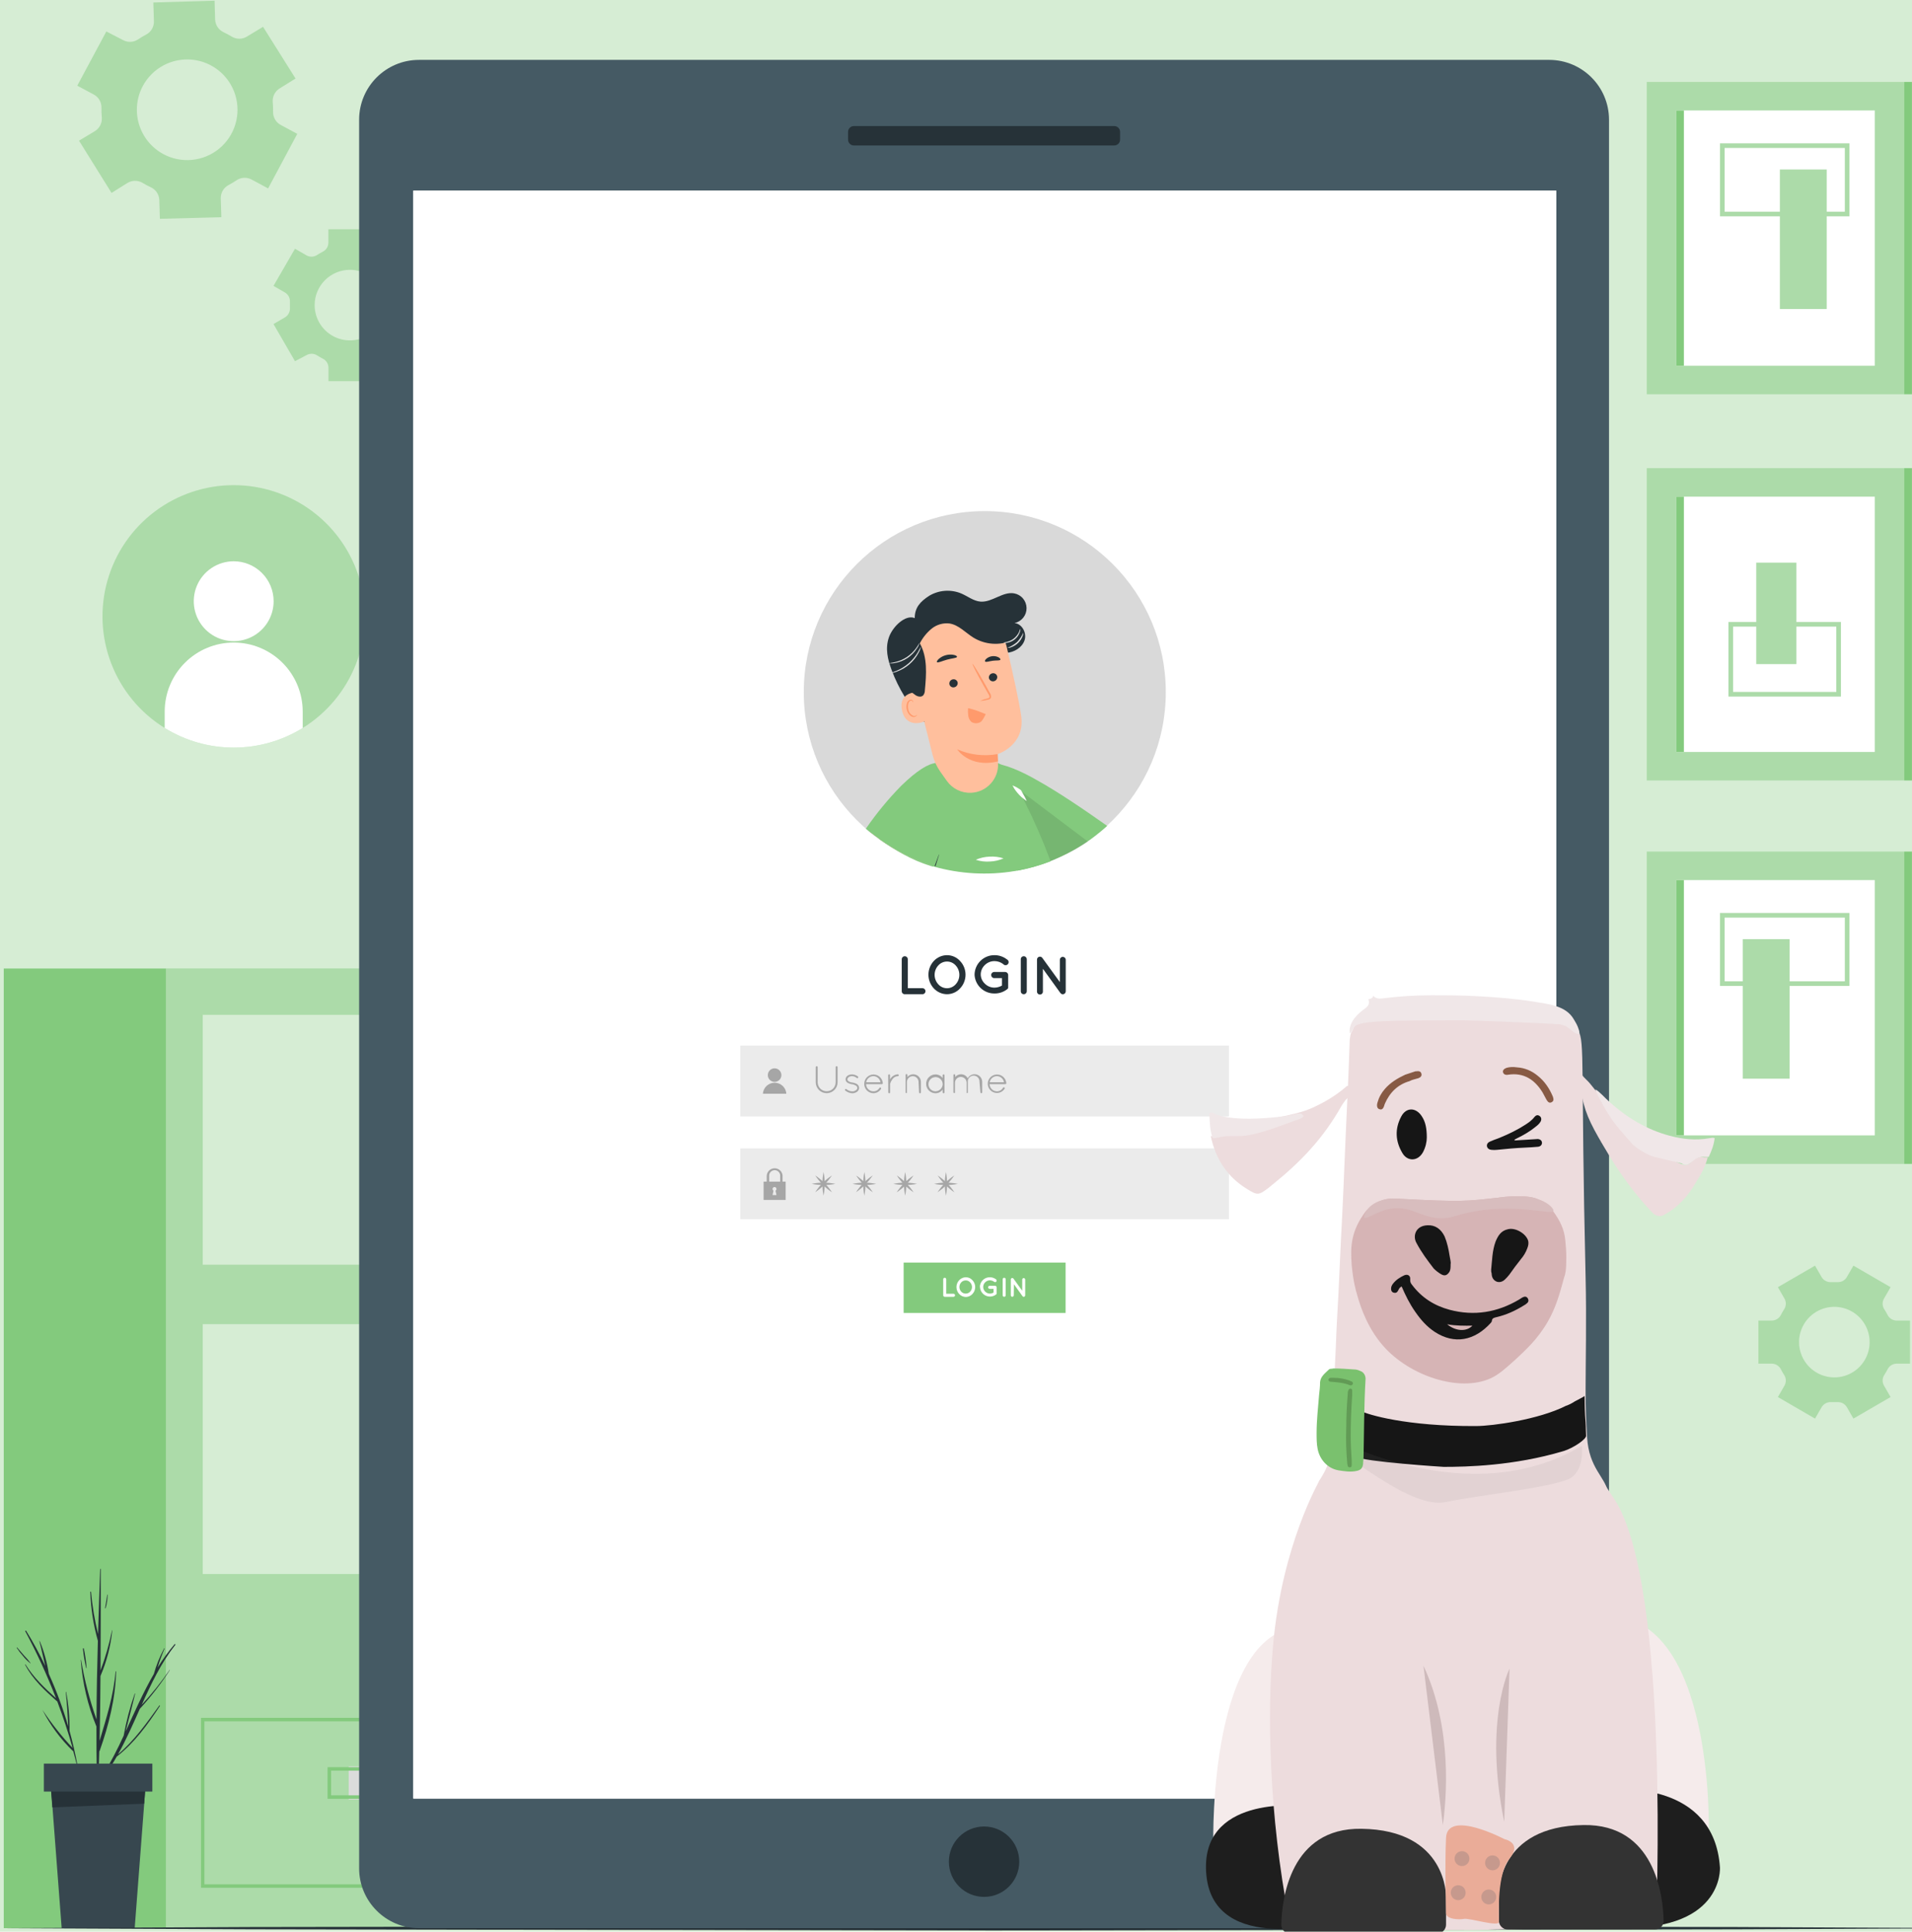 <svg width="489" height="494" viewBox="0 0 489 494" fill="none" xmlns="http://www.w3.org/2000/svg">
<rect width="489" height="494" fill="#F5F5F5"/>
<g id="Telas desktop">
<rect width="1366" height="768" transform="translate(-121.875 -161.191)" fill="white"/>
</g>
<rect id="Rectangle 113" x="-121.875" y="-161.191" width="752.066" height="768" fill="#D6EDD4"/>
<g id="freepik--background-complete--inject-70">
<path id="Vector" d="M77.418 186.176C72.115 189.452 66.004 191.188 59.771 191.188C53.537 191.188 47.427 189.452 42.124 186.176C35.914 182.337 31.125 176.577 28.484 169.77C25.843 162.963 25.493 155.481 27.489 148.457C29.484 141.434 33.716 135.253 39.542 130.852C45.367 126.451 52.469 124.07 59.771 124.07C67.072 124.07 74.174 126.451 80 130.852C85.826 135.253 90.057 141.434 92.053 148.457C94.048 155.481 93.699 162.963 91.058 169.77C88.417 176.577 83.628 182.337 77.418 186.176Z" fill="#ACDBA9"/>
<path id="Vector_2" d="M69.982 153.756C69.982 155.776 69.383 157.751 68.261 159.43C67.139 161.11 65.544 162.419 63.678 163.192C61.812 163.965 59.758 164.167 57.777 163.773C55.796 163.379 53.976 162.406 52.548 160.978C51.12 159.55 50.147 157.73 49.753 155.749C49.359 153.768 49.561 151.714 50.334 149.848C51.107 147.982 52.416 146.387 54.096 145.265C55.775 144.142 57.75 143.543 59.77 143.543C62.478 143.543 65.076 144.619 66.991 146.535C68.906 148.45 69.982 151.048 69.982 153.756Z" fill="white"/>
<path id="Vector_3" d="M77.417 181.925V186.176C72.114 189.453 66.003 191.188 59.77 191.188C53.536 191.188 47.426 189.453 42.123 186.176V181.972C42.123 177.292 43.982 172.803 47.292 169.494C50.601 166.184 55.09 164.325 59.77 164.325C64.45 164.325 68.939 166.184 72.248 169.494C75.558 172.803 77.417 177.292 77.417 181.972V181.925Z" fill="white"/>
<path id="Vector_4" d="M32.587 46.794C33.177 46.433 33.855 46.242 34.547 46.242C35.238 46.242 35.916 46.433 36.506 46.794C36.839 46.984 37.171 47.186 37.515 47.364C37.86 47.542 38.204 47.72 38.56 47.887C39.187 48.174 39.723 48.629 40.108 49.201C40.494 49.773 40.714 50.44 40.745 51.129L40.888 55.962L56.611 55.546L56.457 50.725C56.442 50.034 56.618 49.352 56.966 48.755C57.314 48.158 57.82 47.668 58.428 47.34C59.114 46.981 59.78 46.584 60.423 46.153C60.988 45.755 61.652 45.52 62.341 45.476C63.031 45.432 63.719 45.58 64.33 45.904L68.57 48.184L76.027 34.23L71.788 31.95C71.181 31.622 70.678 31.132 70.334 30.534C69.99 29.936 69.819 29.255 69.84 28.565C69.855 27.773 69.827 26.98 69.757 26.19C69.685 25.494 69.809 24.791 70.115 24.162C70.422 23.532 70.898 23.001 71.491 22.628L75.588 20.086L67.275 6.857L63.154 9.351C62.567 9.712 61.891 9.904 61.201 9.904C60.511 9.904 59.835 9.712 59.247 9.351C58.927 9.149 58.582 8.959 58.25 8.781L57.217 8.259C56.587 7.971 56.048 7.515 55.66 6.941C55.273 6.367 55.051 5.697 55.02 5.005L54.877 0.171L39.214 0.635L39.368 5.444C39.387 6.136 39.213 6.819 38.864 7.417C38.516 8.015 38.008 8.504 37.397 8.829C36.712 9.191 36.047 9.587 35.402 10.016C34.837 10.415 34.173 10.649 33.483 10.693C32.794 10.737 32.105 10.589 31.495 10.265L27.196 8.045L19.762 21.915L24.001 24.183C24.61 24.512 25.114 25.004 25.458 25.604C25.802 26.204 25.972 26.889 25.949 27.58C25.934 28.372 25.962 29.165 26.032 29.955C26.104 30.651 25.98 31.354 25.674 31.984C25.367 32.613 24.891 33.145 24.298 33.517L20.213 35.976L28.526 49.336L32.587 46.794ZM36.53 21.986C37.734 19.743 39.575 17.907 41.823 16.711C44.07 15.515 46.621 15.011 49.154 15.265C51.687 15.518 54.088 16.517 56.054 18.135C58.019 19.753 59.461 21.918 60.196 24.355C60.932 26.792 60.928 29.393 60.186 31.828C59.444 34.263 57.996 36.423 56.026 38.036C54.056 39.648 51.652 40.64 49.118 40.886C46.584 41.133 44.034 40.622 41.791 39.419C38.783 37.804 36.539 35.06 35.553 31.791C34.567 28.523 34.918 24.996 36.53 21.986Z" fill="#ACDBA9"/>
<path id="Vector_5" d="M465.897 359.856C466.146 359.44 466.505 359.1 466.935 358.874C467.364 358.648 467.847 358.544 468.331 358.574H469.139H469.958C470.433 358.552 470.905 358.66 471.323 358.886C471.742 359.112 472.091 359.447 472.333 359.856L474.02 362.789L483.52 357.279L481.834 354.346C481.592 353.925 481.473 353.446 481.49 352.961C481.507 352.476 481.659 352.006 481.929 351.603C482.227 351.147 482.501 350.675 482.748 350.19C482.967 349.749 483.307 349.379 483.727 349.123C484.147 348.866 484.631 348.734 485.123 348.741H488.496V337.72H485.123C484.631 337.726 484.148 337.593 483.728 337.337C483.308 337.08 482.968 336.711 482.748 336.272C482.501 335.786 482.227 335.314 481.929 334.858C481.659 334.453 481.507 333.981 481.49 333.494C481.474 333.008 481.592 332.526 481.834 332.103L483.52 329.182L474.02 323.672L472.322 326.617C472.08 327.026 471.731 327.361 471.312 327.586C470.893 327.81 470.421 327.914 469.946 327.888H469.127H468.32C467.835 327.919 467.351 327.815 466.922 327.589C466.492 327.363 466.133 327.022 465.885 326.605L464.199 323.672L454.698 329.182L456.385 332.103C456.626 332.524 456.745 333.004 456.729 333.489C456.712 333.973 456.56 334.444 456.29 334.847C455.991 335.307 455.718 335.782 455.47 336.272C455.25 336.711 454.911 337.08 454.491 337.337C454.071 337.593 453.587 337.726 453.095 337.72H449.723V348.741H453.095C453.587 348.735 454.071 348.868 454.491 349.125C454.911 349.381 455.25 349.75 455.47 350.19C455.724 350.68 455.997 351.155 456.29 351.615C456.56 352.018 456.712 352.488 456.729 352.973C456.745 353.457 456.626 353.937 456.385 354.358L454.698 357.279L464.199 362.789L465.897 359.856ZM460.114 343.231C460.114 341.446 460.643 339.701 461.635 338.216C462.626 336.732 464.036 335.575 465.685 334.892C467.334 334.209 469.149 334.031 470.9 334.379C472.65 334.727 474.259 335.587 475.521 336.849C476.783 338.111 477.643 339.719 477.991 341.47C478.339 343.221 478.16 345.035 477.477 346.684C476.794 348.334 475.637 349.743 474.153 350.735C472.669 351.727 470.924 352.256 469.139 352.256C466.746 352.253 464.452 351.301 462.761 349.609C461.069 347.917 460.117 345.623 460.114 343.231Z" fill="#ACDBA9"/>
<path id="Vector_6" d="M72.869 74.796C73.278 75.039 73.613 75.388 73.839 75.806C74.064 76.225 74.172 76.696 74.151 77.171C74.151 77.444 74.151 77.718 74.151 77.991C74.151 78.264 74.151 78.537 74.151 78.798C74.174 79.273 74.066 79.746 73.84 80.164C73.614 80.583 73.278 80.932 72.869 81.173L69.947 82.871L75.446 92.372L78.403 90.816C78.823 90.575 79.303 90.455 79.788 90.472C80.272 90.489 80.743 90.641 81.146 90.911C81.606 91.21 82.081 91.483 82.571 91.731C83.009 91.951 83.377 92.291 83.631 92.711C83.885 93.132 84.016 93.615 84.008 94.106V97.478H95.028V94.106C95.023 93.614 95.156 93.13 95.412 92.71C95.668 92.29 96.037 91.951 96.477 91.731C96.96 91.477 97.435 91.204 97.902 90.911C98.305 90.641 98.775 90.489 99.26 90.472C99.745 90.455 100.225 90.575 100.645 90.816L103.566 92.502L109.077 83.002L106.132 81.304C105.725 81.06 105.392 80.71 105.168 80.292C104.945 79.874 104.838 79.403 104.861 78.929C104.861 78.656 104.861 78.383 104.861 78.121C104.861 77.86 104.861 77.575 104.861 77.302C104.84 76.827 104.948 76.355 105.173 75.937C105.399 75.519 105.735 75.169 106.143 74.927L109.077 73.229L103.566 63.728L100.657 65.415C100.234 65.656 99.752 65.775 99.266 65.758C98.779 65.741 98.307 65.589 97.902 65.32C97.444 65.019 96.968 64.745 96.477 64.5C96.037 64.28 95.668 63.94 95.412 63.52C95.156 63.1 95.023 62.617 95.028 62.125V58.634H83.984V62.006C83.991 62.499 83.858 62.983 83.602 63.403C83.346 63.823 82.976 64.162 82.535 64.382C82.044 64.627 81.569 64.9 81.11 65.201C80.707 65.471 80.237 65.623 79.752 65.64C79.267 65.656 78.787 65.537 78.367 65.296L75.446 63.61L69.947 73.11L72.869 74.796ZM89.494 69.001C91.279 69.001 93.023 69.53 94.507 70.521C95.991 71.512 97.148 72.921 97.831 74.57C98.515 76.218 98.694 78.032 98.347 79.783C98 81.533 97.141 83.141 95.88 84.404C94.619 85.667 93.012 86.527 91.262 86.877C89.512 87.226 87.698 87.049 86.049 86.368C84.399 85.687 82.989 84.532 81.996 83.049C81.002 81.567 80.471 79.823 80.469 78.038C80.469 75.643 81.419 73.347 83.112 71.652C84.804 69.958 87.099 69.004 89.494 69.001Z" fill="#ACDBA9"/>
<path id="Vector_7" d="M487.011 20.956H421.162V100.83H487.011V20.956Z" fill="#ACDBA9"/>
<path id="Vector_8" d="M479.481 28.248H428.678V93.538H479.481V28.248Z" fill="white"/>
<path id="Vector_9" d="M430.661 28.248H428.678V93.538H430.661V28.248Z" fill="#83CA7D"/>
<path id="Vector_10" d="M488.983 20.956H487V100.83H488.983V20.956Z" fill="#83CA7D"/>
<path id="Vector_11" d="M455.209 79.026H467.191V43.341H455.209V79.026Z" fill="#ACDBA9"/>
<path id="Vector_12" d="M473.009 55.323H439.889V36.655H473.009V55.323ZM441.076 54.136H471.822V37.843H441.076V54.136Z" fill="#ACDBA9"/>
<path id="Vector_13" d="M487.011 217.779H421.162V297.653H487.011V217.779Z" fill="#ACDBA9"/>
<path id="Vector_14" d="M479.481 225.07H428.678V290.361H479.481V225.07Z" fill="white"/>
<path id="Vector_15" d="M430.661 225.07H428.678V290.361H430.661V225.07Z" fill="#83CA7D"/>
<path id="Vector_16" d="M488.983 217.779H487V297.653H488.983V217.779Z" fill="#83CA7D"/>
<path id="Vector_17" d="M457.691 240.176H445.709V275.861H457.691V240.176Z" fill="#ACDBA9"/>
<path id="Vector_18" d="M473.009 252.146H439.889V233.478H473.009V252.146ZM441.076 250.959H471.822V234.666H441.076V250.959Z" fill="#ACDBA9"/>
<path id="Vector_19" d="M487.011 119.724H421.162V199.597H487.011V119.724Z" fill="#ACDBA9"/>
<path id="Vector_20" d="M479.481 127.015H428.678V192.306H479.481V127.015Z" fill="white"/>
<path id="Vector_21" d="M430.661 127.015H428.678V192.306H430.661V127.015Z" fill="#83CA7D"/>
<path id="Vector_22" d="M488.983 119.724H487V199.597H488.983V119.724Z" fill="#83CA7D"/>
<path id="Vector_23" d="M459.424 143.89H449.164V169.837H459.424V143.89Z" fill="#ACDBA9"/>
<path id="Vector_24" d="M470.825 178.138H442.062V159.066H470.825V178.138ZM443.25 176.951H469.637V160.254H443.25V176.951Z" fill="#ACDBA9"/>
<path id="Vector_25" d="M42.432 247.671V493.109H146.092V247.671H42.432ZM51.849 338.636H136.722V402.535H51.849V338.636ZM51.849 259.53H136.722V323.43H51.849V259.53Z" fill="#ACDBA9"/>
<path id="Vector_26" d="M0.963 493.11H42.432L42.432 247.688H0.963L0.963 493.11Z" fill="#83CA7D"/>
<path id="Vector_27" d="M116.545 374.498H136.709V329.847H116.545V374.498Z" fill="#DBDBDB"/>
<path id="Vector_28" d="M136.59 482.778H51.408V439.314H136.59V482.778ZM52.275 481.887H135.723V440.205H52.275V481.887Z" fill="#83CA7D"/>
<path id="Vector_29" d="M89.174 460.215H105.93V451.736H89.174V460.215Z" fill="#DBDBDB"/>
<path id="Vector_30" d="M101.428 460.025H83.781V451.938H101.428V460.025ZM84.672 459.134H100.537V452.828H84.672V459.134Z" fill="#83CA7D"/>
<path id="Vector_31" d="M116.545 429.802H136.709V385.15H116.545V429.802Z" fill="#DBDBDB"/>
</g>
<g id="freepik--Plant--inject-70">
<path id="Vector_32" d="M26.437 453.783C28.355 450.581 30.09 447.273 31.632 443.874C32.283 440.219 33.229 436.623 34.46 433.12C34.46 433.057 34.572 433.12 34.558 433.162C33.804 436.388 32.924 439.593 32.128 442.812C34.425 437.834 36.611 432.799 39.348 428.093C39.98 425.82 40.866 423.625 41.988 421.55C41.988 421.487 42.12 421.55 42.092 421.584C41.399 423.176 40.804 424.808 40.312 426.472C41.603 424.375 43.051 422.376 44.641 420.495C44.739 420.376 44.941 420.495 44.844 420.628C41.178 425.306 38.65 430.62 36.248 435.99C38.834 433.183 41.221 430.199 43.391 427.059C43.391 427.059 43.461 427.059 43.44 427.094C41.169 430.615 38.599 433.935 35.759 437.017C34.006 440.962 32.267 444.921 30.173 448.671C34.362 445.145 37.56 440.571 40.745 436.165C40.815 436.067 40.968 436.165 40.898 436.27C37.721 441.109 34.425 445.662 29.844 449.244C28.916 450.895 27.895 452.492 26.786 454.027C26.747 454.046 26.703 454.054 26.66 454.05C26.617 454.047 26.575 454.032 26.54 454.007C26.504 453.982 26.476 453.948 26.458 453.909C26.44 453.869 26.433 453.826 26.437 453.783Z" fill="#263238"/>
<path id="Vector_33" d="M20.739 424.517C21.608 429.7 22.93 434.796 24.691 439.747C24.691 433.036 24.852 426.326 25.033 419.622C23.881 415.55 23.231 411.353 23.099 407.123C23.099 407.004 23.281 407.011 23.288 407.123C23.608 410.748 24.208 414.344 25.082 417.877C25.236 412.341 25.415 406.806 25.62 401.271C25.625 401.256 25.635 401.242 25.648 401.232C25.661 401.223 25.677 401.217 25.693 401.217C25.71 401.217 25.726 401.223 25.739 401.232C25.752 401.242 25.762 401.256 25.767 401.271C25.767 409.916 25.767 418.561 25.711 427.206C26.957 423.863 27.943 420.429 28.657 416.934C28.657 416.899 28.72 416.934 28.72 416.934C28.308 420.96 27.288 424.902 25.697 428.623C25.655 434.154 25.599 439.677 25.473 445.201C27.205 439.342 29.042 433.658 29.558 427.471C29.563 427.457 29.572 427.445 29.584 427.436C29.596 427.428 29.61 427.423 29.625 427.423C29.639 427.423 29.654 427.428 29.666 427.436C29.677 427.445 29.686 427.457 29.691 427.471C29.551 434.321 27.785 441.269 25.501 447.722C25.476 447.782 25.438 447.837 25.39 447.882C25.334 449.9 25.278 451.925 25.208 453.943C25.208 454.003 25.184 454.059 25.142 454.101C25.101 454.143 25.044 454.167 24.985 454.167C24.925 454.167 24.868 454.143 24.826 454.101C24.785 454.059 24.761 454.003 24.761 453.943C24.687 449.809 24.654 445.676 24.663 441.542C22.439 436.118 21.089 430.377 20.662 424.531C20.662 424.482 20.732 424.468 20.739 424.517Z" fill="#263238"/>
<path id="Vector_34" d="M21.445 421.606C21.795 423.247 22.029 424.91 22.143 426.584C22.143 426.64 22.059 426.647 22.045 426.584C21.647 424.952 21.367 423.292 21.207 421.62C21.207 421.501 21.416 421.48 21.445 421.606Z" fill="#263238"/>
<path id="Vector_35" d="M27.428 407.822C27.428 407.766 27.526 407.787 27.526 407.822C27.51 408.984 27.339 410.14 27.016 411.257C27.013 411.266 27.009 411.275 27.002 411.282C26.996 411.29 26.989 411.296 26.98 411.3C26.972 411.305 26.963 411.308 26.953 411.309C26.944 411.31 26.934 411.309 26.925 411.306C26.916 411.303 26.907 411.299 26.9 411.293C26.892 411.287 26.886 411.279 26.882 411.271C26.877 411.262 26.874 411.253 26.873 411.244C26.872 411.234 26.873 411.224 26.876 411.215C27.1 410.098 27.239 408.96 27.428 407.822Z" fill="#263238"/>
<path id="Vector_36" d="M21.206 454.16C21.206 454.16 21.618 434.454 15.976 424.678C10.334 414.902 0.963 409.909 0.963 409.909C0.963 409.909 4.741 444.621 21.206 454.16Z" fill="#83CA7D"/>
<path id="Vector_37" d="M10.886 437.331C13.17 440.771 15.74 444.014 18.567 447.023C17.443 443.001 16.13 439.042 14.657 435.153C11.493 432.359 8.372 429.503 6.41 425.705C6.402 425.692 6.4 425.676 6.404 425.662C6.408 425.648 6.418 425.635 6.431 425.628C6.444 425.62 6.459 425.618 6.473 425.622C6.488 425.626 6.5 425.636 6.508 425.649C8.602 429.015 11.396 431.703 14.321 434.294C12.058 428.432 9.435 422.716 6.466 417.179C6.452 417.15 6.45 417.118 6.46 417.088C6.469 417.058 6.489 417.033 6.517 417.017C6.544 417.001 6.576 416.996 6.606 417.003C6.637 417.009 6.664 417.027 6.682 417.053C8.477 419.953 10.109 422.951 11.57 426.033C11.046 423.938 10.62 421.78 10.076 419.692C10.079 419.683 10.086 419.676 10.094 419.67C10.102 419.665 10.111 419.662 10.121 419.662C10.131 419.662 10.14 419.665 10.149 419.67C10.157 419.676 10.163 419.683 10.167 419.692C11.28 422.38 12.058 425.194 12.485 428.072C14.461 432.435 16.123 436.934 17.457 441.535C17.31 438.588 17.128 435.648 16.821 432.709C16.821 432.653 16.912 432.639 16.919 432.709C17.55 435.975 17.838 439.298 17.778 442.624C18.588 445.557 19.27 448.52 19.824 451.513C19.824 451.59 19.719 451.632 19.698 451.548C19.398 450.291 19.063 449.049 18.721 447.813C18.721 447.813 18.679 447.813 18.658 447.813C15.511 444.776 12.885 441.242 10.886 437.352V437.331Z" fill="#263238"/>
<path id="Vector_38" d="M4.371 421.319C4.999 422.018 5.579 422.716 6.186 423.414C6.775 424.006 7.319 424.641 7.813 425.314C7.818 425.32 7.821 425.329 7.82 425.337C7.819 425.346 7.816 425.353 7.81 425.359C7.804 425.365 7.796 425.369 7.788 425.369C7.779 425.37 7.771 425.368 7.764 425.363C7.058 424.831 6.426 424.206 5.886 423.505C5.293 422.853 4.756 422.152 4.28 421.41C4.245 421.333 4.329 421.271 4.371 421.319Z" fill="#263238"/>
<path id="Vector_39" d="M37.302 455.605L36.604 464.928L34.446 493.111H15.774L13.63 464.928L12.932 455.605H37.372H37.302Z" fill="#37474F"/>
<path id="Vector_40" d="M37.302 455.605L36.869 461.269L13.386 462.211L12.883 455.605H37.323H37.302Z" fill="#263238"/>
<path id="Vector_41" d="M11.22 458.175H38.963V451.024H11.22V458.175Z" fill="#37474F"/>
</g>
<g id="freepik--Floor--inject-70">
<path id="Vector_42" d="M0.963 493.11L64.259 492.813L127.566 492.718L254.158 492.516L380.762 492.706L444.057 492.813L507.353 493.11L444.057 493.395L380.762 493.502L254.158 493.704L127.566 493.502L64.259 493.395L0.963 493.11Z" fill="#263238"/>
</g>
<g id="freepik--Device--inject-70">
<path id="Vector_43" d="M411.51 477.802V30.623C411.51 22.169 404.656 15.315 396.202 15.315L107.155 15.315C98.701 15.315 91.848 22.169 91.848 30.623V477.802C91.848 486.256 98.701 493.11 107.155 493.11H396.202C404.656 493.11 411.51 486.256 411.51 477.802Z" fill="#455A64"/>
<path id="Vector_44" d="M398.018 48.757H105.705V459.954H398.018V48.757Z" fill="white"/>
<path id="Vector_45" d="M286.461 35.717V33.722C286.461 32.902 285.796 32.238 284.977 32.238L218.379 32.238C217.56 32.238 216.895 32.902 216.895 33.722V35.717C216.895 36.537 217.56 37.202 218.379 37.202L284.977 37.202C285.796 37.202 286.461 36.537 286.461 35.717Z" fill="#263238"/>
<path id="Vector_46" d="M251.677 485.106C256.649 485.106 260.679 481.076 260.679 476.105C260.679 471.133 256.649 467.103 251.677 467.103C246.706 467.103 242.676 471.133 242.676 476.105C242.676 481.076 246.706 485.106 251.677 485.106Z" fill="#263238"/>
<path id="Vector_47" d="M398.018 48.757H105.705V459.954H398.018V48.757Z" fill="white"/>
<path id="Vector_48" d="M314.309 267.406H189.32V285.516H314.309V267.406Z" fill="#EBEBEB"/>
<path id="Vector_49" d="M208.631 272.905C208.636 272.843 208.663 272.786 208.706 272.743C208.75 272.699 208.807 272.672 208.868 272.667C208.932 272.667 208.994 272.692 209.041 272.736C209.087 272.78 209.115 272.84 209.118 272.905V276.776C209.118 277.387 209.36 277.973 209.793 278.405C210.225 278.837 210.811 279.08 211.422 279.08C212.033 279.08 212.619 278.837 213.051 278.405C213.483 277.973 213.725 277.387 213.725 276.776V272.905C213.728 272.842 213.754 272.784 213.798 272.74C213.842 272.696 213.901 272.67 213.963 272.667C214.027 272.667 214.089 272.692 214.135 272.736C214.182 272.78 214.209 272.84 214.212 272.905V276.776C214.212 277.142 214.14 277.505 214 277.844C213.86 278.182 213.654 278.49 213.395 278.749C213.136 279.008 212.828 279.214 212.49 279.354C212.151 279.494 211.788 279.567 211.422 279.567C211.055 279.567 210.692 279.494 210.354 279.354C210.015 279.214 209.707 279.008 209.448 278.749C209.189 278.49 208.984 278.182 208.843 277.844C208.703 277.505 208.631 277.142 208.631 276.776V272.905Z" fill="#A6A6A6"/>
<path id="Vector_50" d="M216.16 278.557C216.181 278.534 216.206 278.516 216.235 278.503C216.264 278.491 216.295 278.484 216.326 278.484C216.357 278.484 216.388 278.491 216.417 278.503C216.445 278.516 216.471 278.534 216.492 278.557C216.915 278.896 217.435 279.091 217.977 279.115C218.306 279.121 218.628 279.017 218.891 278.818C219.001 278.763 219.093 278.678 219.158 278.573C219.222 278.468 219.256 278.348 219.256 278.225C219.256 278.102 219.222 277.981 219.158 277.876C219.093 277.771 219.001 277.686 218.891 277.631C218.584 277.432 218.234 277.31 217.87 277.275C217.483 277.225 217.111 277.095 216.777 276.895C216.622 276.811 216.492 276.688 216.401 276.537C216.309 276.387 216.259 276.215 216.255 276.04C216.26 275.851 216.31 275.667 216.401 275.501C216.492 275.336 216.621 275.195 216.777 275.09C217.131 274.863 217.545 274.751 217.965 274.769C218.485 274.795 218.986 274.977 219.402 275.291C219.453 275.328 219.489 275.382 219.503 275.444C219.516 275.505 219.505 275.57 219.473 275.624C219.435 275.674 219.381 275.708 219.32 275.721C219.259 275.734 219.195 275.725 219.14 275.695C218.807 275.41 218.39 275.24 217.953 275.208C217.626 275.193 217.304 275.29 217.038 275.481C216.947 275.544 216.872 275.627 216.818 275.724C216.764 275.821 216.734 275.929 216.73 276.04C216.73 276.136 216.756 276.23 216.804 276.313C216.852 276.396 216.92 276.466 217.003 276.515C217.3 276.702 217.638 276.816 217.988 276.847C218.406 276.904 218.81 277.041 219.176 277.251C219.34 277.356 219.475 277.5 219.571 277.67C219.666 277.839 219.718 278.03 219.722 278.225C219.714 278.42 219.66 278.611 219.566 278.782C219.471 278.953 219.337 279.1 219.176 279.21C218.829 279.457 218.414 279.59 217.988 279.59C217.332 279.561 216.702 279.32 216.195 278.902C216.168 278.883 216.145 278.859 216.128 278.831C216.111 278.802 216.1 278.771 216.097 278.738C216.094 278.705 216.097 278.672 216.108 278.64C216.119 278.609 216.137 278.581 216.16 278.557Z" fill="#A6A6A6"/>
<path id="Vector_51" d="M221.028 277.168C221.028 276.538 221.278 275.934 221.723 275.488C222.169 275.043 222.773 274.792 223.403 274.792C224.011 274.792 224.596 275.024 225.038 275.441C225.479 275.859 225.744 276.43 225.778 277.037C225.778 277.067 225.772 277.097 225.76 277.125C225.747 277.152 225.729 277.177 225.707 277.197C225.685 277.217 225.658 277.233 225.629 277.242C225.601 277.251 225.57 277.254 225.54 277.251H221.503C221.512 277.741 221.712 278.209 222.06 278.555C222.408 278.9 222.877 279.097 223.367 279.103C223.681 279.106 223.989 279.026 224.262 278.871C224.535 278.717 224.763 278.494 224.923 278.224C224.957 278.174 225.009 278.138 225.069 278.124C225.128 278.111 225.191 278.121 225.243 278.153C225.295 278.189 225.331 278.244 225.344 278.305C225.358 278.367 225.347 278.432 225.315 278.486C225.11 278.819 224.824 279.094 224.483 279.285C224.142 279.476 223.758 279.577 223.367 279.578C223.055 279.574 222.747 279.508 222.461 279.384C222.174 279.26 221.915 279.081 221.698 278.858C221.481 278.634 221.31 278.369 221.195 278.079C221.08 277.789 221.023 277.479 221.028 277.168ZM221.526 276.776H225.184C225.114 276.342 224.894 275.947 224.561 275.661C224.229 275.374 223.806 275.214 223.367 275.208C222.925 275.213 222.499 275.372 222.163 275.659C221.827 275.945 221.601 276.34 221.526 276.776Z" fill="#A6A6A6"/>
<path id="Vector_52" d="M227.154 274.982C227.154 274.95 227.161 274.918 227.173 274.889C227.186 274.859 227.205 274.832 227.228 274.81C227.251 274.788 227.279 274.771 227.309 274.759C227.339 274.748 227.372 274.743 227.404 274.745C227.465 274.748 227.522 274.774 227.564 274.819C227.606 274.863 227.629 274.921 227.629 274.982V276.051C227.649 276.009 227.673 275.969 227.701 275.932C227.897 275.59 228.176 275.302 228.512 275.095C228.848 274.888 229.23 274.767 229.624 274.745C229.687 274.745 229.748 274.77 229.792 274.815C229.837 274.859 229.862 274.919 229.862 274.982C229.862 275.045 229.837 275.106 229.792 275.15C229.748 275.195 229.687 275.22 229.624 275.22C229.344 275.231 229.071 275.309 228.827 275.448C228.583 275.586 228.376 275.781 228.223 276.016C227.976 276.356 227.784 276.733 227.653 277.132C227.644 277.159 227.644 277.188 227.653 277.215V279.353C227.655 279.383 227.65 279.414 227.639 279.443C227.629 279.471 227.612 279.498 227.591 279.52C227.57 279.542 227.545 279.56 227.517 279.572C227.488 279.584 227.458 279.59 227.427 279.59C227.395 279.592 227.363 279.587 227.333 279.576C227.303 279.564 227.275 279.547 227.252 279.525C227.228 279.503 227.21 279.476 227.197 279.446C227.185 279.417 227.178 279.385 227.178 279.353L227.154 274.982Z" fill="#A6A6A6"/>
<path id="Vector_53" d="M234.923 276.705C234.923 276.311 234.766 275.933 234.488 275.655C234.21 275.377 233.832 275.22 233.438 275.22C233.045 275.226 232.67 275.384 232.391 275.661C232.112 275.938 231.951 276.312 231.942 276.705V279.353C231.949 279.392 231.949 279.432 231.942 279.472C231.919 279.497 231.892 279.517 231.861 279.532C231.831 279.546 231.798 279.554 231.764 279.555C231.73 279.545 231.699 279.528 231.673 279.506C231.646 279.483 231.625 279.456 231.609 279.424V274.971C231.602 274.936 231.602 274.9 231.609 274.865C231.617 274.83 231.633 274.798 231.655 274.77C231.678 274.742 231.706 274.72 231.738 274.704C231.77 274.689 231.805 274.681 231.841 274.681C231.877 274.681 231.912 274.689 231.944 274.704C231.976 274.72 232.004 274.742 232.027 274.77C232.049 274.798 232.065 274.83 232.073 274.865C232.081 274.9 232.081 274.936 232.073 274.971V275.434C232.331 275.128 232.678 274.909 233.066 274.806C233.453 274.703 233.863 274.721 234.24 274.858C234.616 274.995 234.942 275.245 235.172 275.573C235.403 275.901 235.527 276.292 235.528 276.693V279.353C235.528 279.416 235.503 279.476 235.459 279.521C235.414 279.565 235.354 279.59 235.291 279.59C235.228 279.59 235.167 279.565 235.123 279.521C235.078 279.476 235.053 279.416 235.053 279.353L234.923 276.705Z" fill="#A6A6A6"/>
<path id="Vector_54" d="M241.56 274.971V279.353C241.56 279.416 241.535 279.476 241.491 279.521C241.446 279.566 241.386 279.591 241.323 279.591C241.26 279.591 241.199 279.566 241.155 279.521C241.11 279.476 241.085 279.416 241.085 279.353V278.629C240.881 278.923 240.61 279.164 240.294 279.331C239.978 279.499 239.626 279.588 239.268 279.591C238.629 279.591 238.016 279.337 237.564 278.885C237.111 278.432 236.857 277.819 236.857 277.18C236.857 276.541 237.111 275.927 237.564 275.475C238.016 275.023 238.629 274.769 239.268 274.769C239.624 274.77 239.974 274.855 240.29 275.018C240.606 275.181 240.879 275.418 241.085 275.707V274.995C241.085 274.932 241.11 274.871 241.155 274.827C241.199 274.782 241.26 274.757 241.323 274.757C241.386 274.757 241.446 274.782 241.491 274.827C241.535 274.871 241.56 274.932 241.56 274.995V274.971ZM241.085 277.156C241.062 276.803 240.936 276.464 240.723 276.181C240.51 275.898 240.218 275.684 239.885 275.565C239.552 275.445 239.191 275.426 238.846 275.509C238.502 275.591 238.19 275.773 237.947 276.031C237.705 276.29 237.543 276.613 237.482 276.962C237.421 277.311 237.463 277.67 237.604 277.995C237.744 278.32 237.976 278.597 238.272 278.792C238.568 278.987 238.914 279.091 239.268 279.092C239.767 279.076 240.239 278.864 240.582 278.501C240.925 278.139 241.11 277.655 241.097 277.156H241.085Z" fill="#A6A6A6"/>
<path id="Vector_55" d="M250.502 276.705C250.52 276.498 250.496 276.29 250.429 276.093C250.363 275.896 250.256 275.715 250.116 275.562C249.976 275.409 249.805 275.286 249.615 275.202C249.425 275.119 249.219 275.075 249.012 275.075C248.804 275.075 248.598 275.119 248.408 275.202C248.218 275.286 248.048 275.409 247.907 275.562C247.767 275.715 247.661 275.896 247.594 276.093C247.528 276.29 247.503 276.498 247.521 276.705V279.412C247.521 279.472 247.45 279.507 247.402 279.531C247.364 279.543 247.322 279.543 247.284 279.531H247.212V276.895C247.212 276.501 247.056 276.124 246.778 275.845C246.499 275.567 246.122 275.41 245.728 275.41C245.334 275.41 244.957 275.567 244.678 275.845C244.4 276.124 244.244 276.501 244.244 276.895V279.353C244.244 279.391 244.235 279.429 244.216 279.463C244.197 279.496 244.17 279.524 244.137 279.543H244.03C243.984 279.535 243.942 279.514 243.908 279.482C243.874 279.451 243.851 279.41 243.84 279.365V274.947C243.843 274.888 243.867 274.833 243.909 274.791C243.951 274.749 244.007 274.725 244.065 274.722C244.096 274.72 244.127 274.725 244.155 274.735C244.184 274.746 244.211 274.762 244.233 274.783C244.255 274.805 244.273 274.83 244.285 274.858C244.297 274.886 244.303 274.917 244.303 274.947V275.41C244.509 275.168 244.77 274.979 245.066 274.861C245.361 274.742 245.681 274.698 245.997 274.732C246.314 274.766 246.617 274.877 246.881 275.056C247.144 275.234 247.36 275.474 247.509 275.755C247.68 275.444 247.931 275.184 248.236 275.003C248.541 274.821 248.888 274.724 249.243 274.722C249.763 274.722 250.261 274.928 250.629 275.296C250.996 275.663 251.203 276.161 251.203 276.681V279.353C251.203 279.384 251.196 279.414 251.184 279.442C251.172 279.47 251.155 279.496 251.132 279.517C251.11 279.538 251.084 279.554 251.055 279.565C251.026 279.576 250.996 279.58 250.965 279.579C250.906 279.576 250.85 279.551 250.809 279.509C250.767 279.468 250.742 279.412 250.739 279.353L250.502 276.705Z" fill="#A6A6A6"/>
<path id="Vector_56" d="M252.617 277.168C252.617 276.538 252.867 275.934 253.313 275.488C253.758 275.043 254.362 274.792 254.992 274.792C255.6 274.792 256.185 275.024 256.627 275.441C257.069 275.859 257.334 276.43 257.367 277.037C257.368 277.067 257.361 277.097 257.349 277.125C257.337 277.152 257.319 277.177 257.297 277.197C257.274 277.217 257.248 277.233 257.219 277.242C257.19 277.251 257.16 277.254 257.13 277.251H253.092C253.104 277.74 253.305 278.206 253.652 278.551C254 278.897 254.467 279.094 254.957 279.103C255.28 279.104 255.598 279.017 255.876 278.852C256.154 278.687 256.382 278.449 256.536 278.165C256.57 278.114 256.622 278.078 256.682 278.065C256.742 278.052 256.804 278.062 256.857 278.094C256.908 278.13 256.945 278.183 256.96 278.245C256.976 278.306 256.968 278.37 256.94 278.426C256.729 278.756 256.439 279.028 256.097 279.219C255.755 279.409 255.372 279.512 254.98 279.519C254.357 279.516 253.759 279.267 253.317 278.827C252.875 278.388 252.623 277.791 252.617 277.168ZM253.116 276.776H256.774C256.704 276.342 256.483 275.947 256.151 275.661C255.818 275.374 255.396 275.214 254.957 275.208C254.515 275.213 254.089 275.372 253.753 275.659C253.416 275.945 253.191 276.34 253.116 276.776Z" fill="#A6A6A6"/>
<path id="Vector_57" d="M199.843 274.947C199.843 275.29 199.741 275.625 199.55 275.91C199.36 276.195 199.089 276.417 198.772 276.549C198.455 276.68 198.107 276.714 197.771 276.647C197.434 276.58 197.125 276.415 196.883 276.173C196.64 275.93 196.475 275.621 196.408 275.285C196.341 274.949 196.376 274.6 196.507 274.283C196.638 273.966 196.86 273.696 197.146 273.505C197.431 273.315 197.766 273.213 198.109 273.213C198.569 273.213 199.01 273.396 199.335 273.721C199.66 274.046 199.843 274.487 199.843 274.947Z" fill="#A6A6A6"/>
<path id="Vector_58" d="M201.112 279.709H195.115C195.163 278.947 195.5 278.231 196.057 277.708C196.614 277.185 197.35 276.894 198.114 276.894C198.878 276.894 199.613 277.185 200.17 277.708C200.727 278.231 201.064 278.947 201.112 279.709Z" fill="#A6A6A6"/>
<path id="Vector_59" d="M314.309 293.698H189.32V311.808H314.309V293.698Z" fill="#EBEBEB"/>
<path id="Vector_60" d="M212.763 300.61C211.634 302.306 210.181 303.762 208.488 304.897C209.043 304.039 209.688 303.242 210.412 302.522C211.129 301.806 211.917 301.166 212.763 300.61Z" fill="#A6A6A6"/>
<path id="Vector_61" d="M208.488 300.61C209.344 301.172 210.14 301.82 210.863 302.546C211.588 303.266 212.233 304.062 212.787 304.921C211.095 303.786 209.642 302.329 208.512 300.634L208.488 300.61Z" fill="#A6A6A6"/>
<path id="Vector_62" d="M213.652 302.759C211.653 303.155 209.595 303.155 207.596 302.759C208.59 302.543 209.606 302.443 210.624 302.462C211.641 302.449 212.657 302.549 213.652 302.759Z" fill="#A6A6A6"/>
<path id="Vector_63" d="M210.625 299.731C211.021 301.726 211.021 303.78 210.625 305.776C210.229 303.78 210.229 301.726 210.625 299.731Z" fill="#A6A6A6"/>
<path id="Vector_64" d="M223.201 300.61C222.062 302.299 220.611 303.754 218.926 304.897C219.48 304.039 220.125 303.242 220.85 302.522C221.566 301.806 222.354 301.166 223.201 300.61Z" fill="#A6A6A6"/>
<path id="Vector_65" d="M218.926 300.61C219.785 301.168 220.581 301.817 221.301 302.546C222.033 303.262 222.682 304.059 223.237 304.921C221.544 303.786 220.091 302.329 218.961 300.634L218.926 300.61Z" fill="#A6A6A6"/>
<path id="Vector_66" d="M224.092 302.759C222.092 303.155 220.035 303.155 218.035 302.759C219.03 302.543 220.046 302.443 221.063 302.462C222.081 302.449 223.096 302.549 224.092 302.759Z" fill="#A6A6A6"/>
<path id="Vector_67" d="M221.064 299.731C221.46 301.726 221.46 303.78 221.064 305.776C220.669 303.78 220.669 301.726 221.064 299.731Z" fill="#A6A6A6"/>
<path id="Vector_68" d="M233.639 300.61C233.081 301.469 232.432 302.265 231.703 302.985C230.986 303.716 230.189 304.366 229.328 304.921C229.886 304.062 230.535 303.265 231.264 302.546C231.987 301.82 232.783 301.172 233.639 300.61Z" fill="#A6A6A6"/>
<path id="Vector_69" d="M229.352 300.61C230.208 301.172 231.004 301.82 231.727 302.546C232.455 303.265 233.104 304.062 233.662 304.921C232.803 304.363 232.007 303.714 231.287 302.985C230.562 302.262 229.913 301.466 229.352 300.61Z" fill="#A6A6A6"/>
<path id="Vector_70" d="M234.519 302.759C232.524 303.155 230.47 303.155 228.475 302.759C229.469 302.543 230.485 302.443 231.503 302.462C232.516 302.45 233.528 302.549 234.519 302.759Z" fill="#A6A6A6"/>
<path id="Vector_71" d="M231.502 299.731C231.898 301.726 231.898 303.78 231.502 305.776C231.286 304.785 231.187 303.773 231.205 302.759C231.192 301.742 231.292 300.726 231.502 299.731Z" fill="#A6A6A6"/>
<path id="Vector_72" d="M244.066 300.61C242.936 302.306 241.484 303.762 239.791 304.897C240.345 304.035 240.995 303.239 241.727 302.522C242.439 301.806 243.223 301.166 244.066 300.61Z" fill="#A6A6A6"/>
<path id="Vector_73" d="M239.791 300.61C240.647 301.172 241.443 301.82 242.166 302.546C242.891 303.266 243.536 304.062 244.09 304.921C242.404 303.777 240.953 302.322 239.815 300.634L239.791 300.61Z" fill="#A6A6A6"/>
<path id="Vector_74" d="M244.957 302.759C243.96 302.964 242.945 303.063 241.928 303.056C240.915 303.064 239.904 302.964 238.912 302.759C239.902 302.542 240.915 302.443 241.928 302.462C242.946 302.449 243.961 302.549 244.957 302.759Z" fill="#A6A6A6"/>
<path id="Vector_75" d="M241.928 299.731C242.324 301.726 242.324 303.78 241.928 305.776C241.532 303.78 241.532 301.726 241.928 299.731Z" fill="#A6A6A6"/>
<path id="Vector_76" d="M200.139 300.8V302.997H199.534V300.8C199.552 300.604 199.529 300.407 199.466 300.221C199.404 300.034 199.303 299.863 199.17 299.718C199.038 299.573 198.877 299.457 198.697 299.377C198.517 299.298 198.323 299.257 198.126 299.257C197.93 299.257 197.736 299.298 197.556 299.377C197.376 299.457 197.215 299.573 197.082 299.718C196.95 299.863 196.849 300.034 196.787 300.221C196.724 300.407 196.701 300.604 196.719 300.8V302.997H196.09V300.8C196.09 300.261 196.304 299.745 196.685 299.364C197.065 298.983 197.582 298.769 198.121 298.769C198.659 298.769 199.176 298.983 199.556 299.364C199.937 299.745 200.151 300.261 200.151 300.8H200.139Z" fill="#A6A6A6"/>
<path id="Vector_77" d="M195.295 302.189V306.868H200.936V302.189H195.295ZM198.584 305.621H197.587L197.824 304.493C197.751 304.449 197.69 304.386 197.648 304.311C197.606 304.236 197.585 304.151 197.587 304.065C197.587 303.933 197.639 303.806 197.733 303.713C197.827 303.619 197.953 303.567 198.086 303.567C198.218 303.567 198.345 303.619 198.438 303.713C198.532 303.806 198.584 303.933 198.584 304.065C198.586 304.151 198.565 304.236 198.523 304.311C198.482 304.386 198.421 304.449 198.347 304.493L198.584 305.621Z" fill="#A6A6A6"/>
<path id="Vector_78" d="M230.623 253.489V245.318C230.623 245.114 230.704 244.917 230.849 244.772C230.994 244.628 231.19 244.546 231.395 244.546C231.6 244.546 231.796 244.628 231.941 244.772C232.086 244.917 232.167 245.114 232.167 245.318V252.717H235.92C236.124 252.717 236.321 252.798 236.465 252.943C236.61 253.087 236.691 253.284 236.691 253.489C236.691 253.693 236.61 253.89 236.465 254.034C236.321 254.179 236.124 254.26 235.92 254.26H231.395C231.293 254.262 231.192 254.243 231.098 254.205C231.003 254.167 230.918 254.11 230.846 254.038C230.774 253.966 230.717 253.88 230.679 253.786C230.64 253.691 230.622 253.59 230.623 253.489Z" fill="#263238"/>
<path id="Vector_79" d="M245.538 245.757C246.438 246.704 246.939 247.96 246.939 249.267C246.939 250.573 246.438 251.829 245.538 252.776C245.117 253.237 244.606 253.607 244.036 253.863C243.466 254.118 242.849 254.253 242.225 254.26C241.587 254.258 240.957 254.125 240.373 253.87C239.789 253.614 239.263 253.242 238.828 252.776C237.942 251.822 237.449 250.568 237.449 249.267C237.449 247.965 237.942 246.711 238.828 245.757C239.262 245.289 239.787 244.916 240.372 244.661C240.956 244.405 241.587 244.273 242.225 244.273C242.85 244.277 243.467 244.411 244.038 244.666C244.608 244.922 245.119 245.293 245.538 245.757ZM245.36 249.261C245.348 248.379 245.01 247.532 244.41 246.886C244.135 246.578 243.798 246.331 243.422 246.161C243.045 245.992 242.638 245.903 242.225 245.9C241.802 245.896 241.384 245.982 240.997 246.152C240.61 246.322 240.264 246.572 239.98 246.886C239.369 247.544 239.03 248.41 239.03 249.308C239.03 250.207 239.369 251.072 239.98 251.731C240.258 252.044 240.599 252.295 240.981 252.467C241.362 252.639 241.776 252.728 242.195 252.728C242.614 252.728 243.028 252.639 243.41 252.467C243.791 252.295 244.132 252.044 244.41 251.731C245.032 251.06 245.372 250.175 245.36 249.261Z" fill="#263238"/>
<path id="Vector_80" d="M249.244 249.284C249.25 248.619 249.388 247.961 249.648 247.349C249.909 246.737 250.288 246.182 250.764 245.717C251.239 245.251 251.802 244.884 252.419 244.636C253.037 244.388 253.697 244.265 254.362 244.273C255.506 244.271 256.618 244.651 257.521 245.353C257.627 245.405 257.72 245.48 257.792 245.573C257.865 245.666 257.916 245.773 257.941 245.888C257.967 246.003 257.966 246.123 257.939 246.237C257.912 246.352 257.859 246.459 257.785 246.55C257.711 246.642 257.617 246.715 257.511 246.766C257.404 246.816 257.288 246.842 257.17 246.841C257.052 246.84 256.936 246.812 256.83 246.761C256.725 246.709 256.632 246.634 256.559 246.541C255.927 246.061 255.156 245.799 254.362 245.793C253.9 245.786 253.442 245.872 253.013 246.045C252.585 246.218 252.196 246.476 251.869 246.802C251.544 247.108 251.284 247.476 251.105 247.884C250.925 248.292 250.83 248.732 250.824 249.177C250.826 249.624 250.92 250.065 251.1 250.473C251.28 250.882 251.541 251.249 251.869 251.552C252.193 251.883 252.582 252.143 253.011 252.319C253.439 252.495 253.899 252.581 254.362 252.574C255.032 252.564 255.687 252.38 256.262 252.039V250.139H254.279C254.072 250.136 253.875 250.053 253.728 249.906C253.582 249.76 253.499 249.562 253.496 249.355C253.494 249.252 253.513 249.149 253.552 249.054C253.591 248.958 253.648 248.871 253.722 248.798C253.795 248.725 253.882 248.667 253.977 248.628C254.073 248.589 254.176 248.57 254.279 248.572H257.034C257.139 248.569 257.244 248.586 257.342 248.624C257.439 248.662 257.529 248.72 257.604 248.793C257.679 248.866 257.739 248.953 257.78 249.05C257.821 249.147 257.842 249.251 257.842 249.355V252.419C257.849 252.498 257.849 252.578 257.842 252.657C257.793 252.793 257.702 252.91 257.581 252.989C256.681 253.69 255.574 254.07 254.434 254.07C253.115 254.109 251.833 253.63 250.863 252.735C249.893 251.841 249.312 250.602 249.244 249.284Z" fill="#263238"/>
<path id="Vector_81" d="M261.071 245.318C261.067 245.217 261.085 245.116 261.122 245.021C261.159 244.927 261.214 244.841 261.285 244.769C261.356 244.697 261.441 244.64 261.535 244.602C261.629 244.563 261.729 244.544 261.831 244.546C262.035 244.546 262.232 244.627 262.377 244.772C262.521 244.917 262.603 245.113 262.603 245.318V253.488C262.603 253.693 262.521 253.889 262.377 254.034C262.232 254.179 262.035 254.26 261.831 254.26C261.729 254.262 261.629 254.243 261.535 254.204C261.441 254.166 261.356 254.109 261.285 254.037C261.214 253.965 261.159 253.879 261.122 253.785C261.085 253.69 261.067 253.589 261.071 253.488V245.318Z" fill="#263238"/>
<path id="Vector_82" d="M266.725 253.488C266.738 253.595 266.729 253.704 266.697 253.807C266.666 253.91 266.612 254.005 266.541 254.086C266.47 254.167 266.382 254.231 266.284 254.276C266.185 254.32 266.079 254.343 265.971 254.343C265.863 254.343 265.757 254.32 265.658 254.276C265.56 254.231 265.472 254.167 265.401 254.086C265.33 254.005 265.276 253.91 265.245 253.807C265.213 253.704 265.203 253.595 265.217 253.488V245.437C265.209 245.275 265.253 245.116 265.343 244.982C265.433 244.848 265.564 244.747 265.716 244.694C265.869 244.64 266.034 244.637 266.188 244.686C266.342 244.734 266.476 244.831 266.571 244.962L271.06 251.161V245.448C271.06 245.25 271.138 245.06 271.279 244.919C271.419 244.779 271.609 244.7 271.808 244.7C272.007 244.7 272.199 244.779 272.341 244.919C272.483 245.059 272.565 245.249 272.568 245.448V253.5C272.568 253.703 272.488 253.897 272.346 254.042C272.204 254.186 272.01 254.269 271.808 254.272C271.698 254.269 271.589 254.242 271.491 254.193C271.392 254.144 271.306 254.073 271.238 253.987C271.205 253.969 271.179 253.939 271.166 253.904L266.725 247.752V253.488Z" fill="#263238"/>
<path id="Vector_83" d="M272.531 322.888H231.109V335.772H272.531V322.888Z" fill="#83CA7D"/>
<path id="Vector_84" d="M241.229 331.249V327.163C241.227 327.112 241.236 327.062 241.254 327.014C241.273 326.967 241.3 326.924 241.336 326.887C241.371 326.85 241.414 326.821 241.46 326.802C241.507 326.782 241.558 326.771 241.609 326.771C241.713 326.771 241.812 326.813 241.886 326.886C241.959 326.96 242.001 327.059 242.001 327.163V330.869H243.877C243.978 330.869 244.074 330.909 244.146 330.98C244.217 331.051 244.257 331.148 244.257 331.249C244.257 331.35 244.217 331.448 244.146 331.521C244.075 331.595 243.979 331.637 243.877 331.64H241.609C241.558 331.64 241.507 331.63 241.46 331.61C241.414 331.591 241.371 331.561 241.336 331.525C241.3 331.488 241.273 331.445 241.254 331.398C241.236 331.35 241.227 331.299 241.229 331.249Z" fill="white"/>
<path id="Vector_85" d="M248.686 327.377C249.15 327.854 249.41 328.493 249.41 329.158C249.41 329.824 249.15 330.463 248.686 330.94C248.475 331.171 248.219 331.357 247.933 331.486C247.647 331.615 247.337 331.683 247.024 331.688C246.705 331.683 246.39 331.615 246.098 331.486C245.807 331.358 245.544 331.172 245.325 330.94C244.869 330.459 244.615 329.821 244.615 329.158C244.615 328.495 244.869 327.858 245.325 327.377C245.545 327.147 245.808 326.963 246.1 326.837C246.392 326.71 246.706 326.643 247.024 326.641C247.336 326.643 247.646 326.709 247.932 326.836C248.218 326.963 248.474 327.147 248.686 327.377ZM248.591 329.134C248.584 328.694 248.415 328.271 248.116 327.947C247.978 327.793 247.81 327.669 247.622 327.583C247.434 327.497 247.23 327.451 247.024 327.448C246.802 327.442 246.581 327.483 246.376 327.569C246.171 327.655 245.987 327.784 245.836 327.947C245.541 328.272 245.376 328.695 245.373 329.134C245.373 329.574 245.539 329.998 245.836 330.322C245.987 330.485 246.171 330.614 246.376 330.7C246.581 330.786 246.802 330.827 247.024 330.821C247.23 330.818 247.434 330.772 247.622 330.686C247.81 330.6 247.978 330.476 248.116 330.322C248.417 329.999 248.587 329.576 248.591 329.134Z" fill="white"/>
<path id="Vector_86" d="M250.598 329.146C250.601 328.814 250.669 328.486 250.799 328.18C250.929 327.875 251.118 327.597 251.355 327.365C251.592 327.132 251.873 326.948 252.181 326.824C252.489 326.7 252.819 326.638 253.151 326.641C253.725 326.642 254.284 326.829 254.742 327.175C254.825 327.243 254.879 327.34 254.892 327.446C254.905 327.552 254.877 327.659 254.813 327.745C254.781 327.786 254.741 327.82 254.695 327.846C254.649 327.871 254.599 327.887 254.547 327.893C254.495 327.898 254.442 327.893 254.392 327.878C254.342 327.863 254.296 327.838 254.255 327.805C253.938 327.562 253.55 327.429 253.151 327.425C252.703 327.433 252.277 327.616 251.963 327.935C251.802 328.088 251.674 328.272 251.587 328.477C251.499 328.681 251.454 328.901 251.454 329.123C251.454 329.345 251.499 329.565 251.587 329.769C251.674 329.973 251.802 330.157 251.963 330.31C252.277 330.629 252.703 330.813 253.151 330.821C253.485 330.818 253.812 330.728 254.101 330.56V329.61H253.115C253.009 329.607 252.908 329.563 252.833 329.488C252.758 329.413 252.714 329.312 252.711 329.206C252.713 329.154 252.725 329.104 252.746 329.057C252.767 329.01 252.797 328.967 252.835 328.932C252.872 328.897 252.916 328.869 252.964 328.851C253.012 328.833 253.064 328.824 253.115 328.826H254.493C254.544 328.824 254.596 328.833 254.644 328.851C254.692 328.869 254.736 328.897 254.773 328.932C254.811 328.967 254.841 329.01 254.862 329.057C254.883 329.104 254.895 329.154 254.897 329.206V330.75C254.902 330.789 254.902 330.829 254.897 330.868C254.872 330.936 254.826 330.994 254.766 331.035C254.393 331.328 253.946 331.512 253.475 331.566C253.004 331.62 252.527 331.541 252.097 331.339C251.668 331.136 251.304 330.819 251.045 330.421C250.787 330.023 250.644 329.561 250.633 329.087L250.598 329.146Z" fill="white"/>
<path id="Vector_87" d="M256.44 327.163C256.438 327.112 256.447 327.062 256.465 327.014C256.483 326.967 256.511 326.924 256.547 326.887C256.582 326.85 256.625 326.821 256.671 326.802C256.718 326.782 256.769 326.771 256.82 326.771C256.924 326.771 257.023 326.813 257.097 326.886C257.17 326.96 257.212 327.059 257.212 327.163V331.249C257.212 331.352 257.17 331.452 257.097 331.526C257.023 331.599 256.924 331.64 256.82 331.64C256.769 331.64 256.718 331.63 256.671 331.61C256.625 331.591 256.582 331.561 256.547 331.525C256.511 331.488 256.483 331.445 256.465 331.398C256.447 331.35 256.438 331.299 256.44 331.249V327.163Z" fill="white"/>
<path id="Vector_88" d="M259.278 331.248C259.278 331.35 259.239 331.448 259.168 331.521C259.097 331.595 259 331.637 258.898 331.64C258.847 331.64 258.797 331.63 258.75 331.61C258.703 331.59 258.661 331.561 258.625 331.525C258.59 331.488 258.562 331.445 258.544 331.398C258.525 331.35 258.517 331.299 258.518 331.248V327.223C258.515 327.161 258.527 327.099 258.554 327.042C258.581 326.986 258.622 326.938 258.673 326.902C258.753 326.845 258.853 326.822 258.951 326.838C259.048 326.853 259.136 326.906 259.195 326.985L261.44 330.097V327.235C261.44 327.134 261.48 327.037 261.551 326.966C261.622 326.895 261.719 326.855 261.82 326.855C261.919 326.858 262.014 326.899 262.085 326.969C262.156 327.04 262.197 327.135 262.2 327.235V331.26C262.2 331.362 262.16 331.46 262.089 331.533C262.018 331.606 261.921 331.649 261.82 331.652C261.764 331.651 261.71 331.638 261.661 331.613C261.611 331.589 261.568 331.553 261.534 331.51L259.314 328.434L259.278 331.248Z" fill="white"/>
</g>
<path id="Vector_89" d="M403.964 276.49C403.424 276.355 403.154 276.085 403.154 275.545C403.424 275.545 403.694 275.545 403.964 275.545C403.964 275.815 403.964 276.22 403.964 276.49Z" fill="#B87C58"/>
<path id="Vector_90" d="M404.507 322.795C404.237 322.525 404.237 322.39 404.507 322.12C404.642 322.255 404.642 322.525 404.507 322.795Z" fill="#B77B57"/>
<path id="Vector_91" d="M410.039 292.69C410.039 292.69 409.904 292.555 409.904 292.42C409.904 292.42 410.039 292.555 410.039 292.69Z" fill="#BD865F"/>
<path id="Vector_92" d="M409.77 292.419C409.77 292.419 409.635 292.284 409.5 292.149C409.635 292.284 409.77 292.284 409.77 292.419Z" fill="#BD865F"/>
<path id="Vector_93" d="M409.5 292.149C409.5 292.149 409.365 292.014 409.23 292.014C409.5 292.014 409.5 292.014 409.5 292.149Z" fill="#BD865F"/>
<g id="Group 8649">
<path id="Vector_94" d="M251.861 223.299C277.429 223.299 298.156 202.572 298.156 177.004C298.156 151.436 277.429 130.709 251.861 130.709C226.293 130.709 205.566 151.436 205.566 177.004C205.566 202.572 226.293 223.299 251.861 223.299Z" fill="#D9D9D9"/>
<path id="Vector_95" d="M279.565 213.997C278.583 214.697 277.58 215.352 276.554 215.985C274.073 217.466 271.462 218.717 268.753 219.723C268.117 219.967 267.471 220.188 266.825 220.409C265.365 220.886 263.861 221.295 262.368 221.626C261.032 221.913 259.673 222.155 258.292 222.331C256.482 219.622 254.961 217.269 253.973 215.452C253.285 214.248 252.375 212.565 251.454 210.67C248.604 204.863 245.601 197.052 248.4 194.93L248.556 194.819L248.779 194.697L248.924 194.631C249.181 194.516 249.456 194.445 249.737 194.421C250.129 194.371 250.526 194.371 250.917 194.423C252.949 194.752 254.905 195.442 256.693 196.46C257.215 196.718 257.749 197.008 258.328 197.332L258.55 197.455C263.289 200.114 271.416 206.9 279.565 213.997Z" fill="#FFC4C0"/>
<path id="Vector_96" d="M283.166 211.213C282.654 211.686 282.118 212.139 281.592 212.58C280.667 213.352 279.716 214.081 278.741 214.79C276.379 216.454 273.87 217.9 271.245 219.108C270.63 219.399 270.002 219.669 269.375 219.938C267.955 220.524 266.487 221.046 265.023 221.489C263.712 221.876 262.375 222.221 261.011 222.501L260.197 222.661C256.962 218.323 254.214 214.395 252.278 211.312L251.949 210.789C251.263 209.671 250.659 208.599 250.136 207.573C249.748 206.858 249.405 206.139 249.105 205.416C248.915 204.962 248.737 204.517 248.571 204.083C248.431 203.702 248.315 203.342 248.2 202.993C248.085 202.645 248.002 202.282 247.918 201.898C247.707 201.089 247.6 200.256 247.601 199.42C247.587 198.815 247.675 198.213 247.859 197.637C247.943 197.372 248.055 197.116 248.194 196.875L248.404 196.547C248.483 196.439 248.569 196.336 248.66 196.238C248.746 196.141 248.84 196.052 248.942 195.971L249.069 195.872L249.216 195.75L249.429 195.611L249.568 195.534C249.79 195.412 250.021 195.309 250.26 195.226C252.2 194.763 254.233 194.872 256.112 195.541C257.19 195.821 258.25 196.172 259.283 196.59C261.31 197.424 263.278 198.397 265.171 199.504C270.445 202.429 276.874 206.766 283.166 211.213Z" fill="#83CA7D"/>
<path id="Vector_97" opacity="0.1" d="M278.272 215.247C275.872 216.856 273.329 218.243 270.677 219.389C270.055 219.666 269.421 219.921 268.788 220.176C267.355 220.728 265.874 221.215 264.401 221.624C263.081 221.981 261.737 222.294 260.367 222.542L259.549 222.684C256.416 218.271 253.761 214.28 251.897 211.152L251.58 210.622C250.92 209.488 250.341 208.402 249.843 207.365C249.472 206.64 249.145 205.913 248.863 205.184C248.684 204.725 248.516 204.277 248.36 203.838C248.229 203.455 248.121 203.092 248.015 202.741C247.908 202.39 247.833 202.025 247.758 201.639C247.577 200.824 247.49 199.99 247.499 199.155C247.499 198.55 247.601 197.949 247.799 197.378C247.889 197.115 248.007 196.862 248.151 196.624L248.369 196.301C248.451 196.195 248.538 196.094 248.632 195.998C248.72 195.903 248.817 195.816 248.92 195.738L249.049 195.642L249.199 195.523L249.415 195.389L249.556 195.315C249.785 195.202 250.023 195.108 250.267 195.034C250.587 194.935 250.916 194.866 251.249 194.828L251.504 195.016L255.609 198.153L258.936 200.661L260.524 201.863L278.272 215.247Z" fill="black"/>
<path id="Vector_98" d="M268.714 220.263C267.282 220.814 265.801 221.302 264.328 221.711C263.008 222.068 261.664 222.381 260.294 222.629L259.476 222.77C252.559 223.908 245.476 223.505 238.733 221.59L238.611 221.596L238.5 221.602L237.957 221.44C233.196 219.97 228.808 217.401 224.735 214.532C225.941 212.141 226.95 210.39 228.005 208.542C228.763 207.21 229.472 206.015 230.153 204.943C233.753 199.186 236.321 196.827 238.355 195.609L238.735 195.4C238.877 195.311 239.026 195.232 239.18 195.165C239.452 195.029 239.714 194.927 239.966 194.825C242.78 193.83 245.76 193.388 248.741 193.522C251.3 193.496 253.813 194.204 255.98 195.564C256.498 195.942 256.95 196.401 257.32 196.923C257.737 197.519 258.14 198.134 258.529 198.769L258.965 199.46C259.475 200.282 259.975 201.126 260.466 202.016C260.503 202.065 260.532 202.12 260.552 202.179C260.797 202.623 261.043 203.068 261.29 203.535C261.536 204.002 261.782 204.447 262.018 204.925C264.474 209.797 266.659 214.8 268.563 219.913C268.624 220.011 268.663 220.131 268.714 220.263Z" fill="#83CA7D"/>
<path id="Vector_99" d="M253.072 219.076C251.859 219.117 250.666 219.39 249.555 219.878C250.708 220.258 251.924 220.408 253.135 220.322C254.351 220.282 255.548 220.01 256.662 219.519C255.504 219.143 254.286 218.993 253.072 219.076ZM232.056 203.906C231.893 203.992 231.743 204.1 231.592 204.197C231.438 204.295 231.29 204.403 231.151 204.52C231.08 204.563 231.015 204.615 230.958 204.675L230.733 204.854C230.391 205.15 230.084 205.466 229.776 205.783C228.948 206.675 228.294 207.714 227.846 208.846C228.116 208.721 228.377 208.577 228.627 208.417C229.392 207.912 230.089 207.311 230.7 206.628C231.531 205.74 232.182 204.7 232.619 203.565L232.056 203.906ZM261.88 203.445C261.634 202.989 261.388 202.533 261.132 202.089L260.819 201.859L260.588 201.704C260.464 201.615 260.333 201.535 260.197 201.467L259.806 201.242L259.578 201.131L259.429 201.06L258.952 200.872C259.075 201.134 259.215 201.387 259.369 201.632C259.879 202.417 260.485 203.135 261.172 203.77L261.951 204.411L262.587 204.858C262.371 204.334 262.125 203.878 261.879 203.422L261.88 203.445ZM261.88 203.445C261.634 202.989 261.388 202.533 261.132 202.089L260.819 201.859L260.588 201.704C260.464 201.615 260.333 201.535 260.197 201.467L259.806 201.242L259.578 201.131L259.429 201.06L258.952 200.872C259.075 201.134 259.215 201.387 259.369 201.632C259.879 202.417 260.485 203.135 261.172 203.77L261.951 204.411L262.587 204.858C262.371 204.334 262.125 203.878 261.879 203.422L261.88 203.445Z" fill="white"/>
<path id="Vector_100" d="M242.7 203.178C242.398 206.482 241.794 209.752 240.898 212.947C240.092 215.976 239.285 218.748 238.489 221.297C233.753 219.841 229.274 217.653 225.216 214.811C224.245 214.135 223.294 213.414 222.39 212.724C223.862 210.542 225.35 208.427 226.83 206.401C231.753 199.674 236.066 195.899 238.969 195.54L239.303 195.523C241.745 195.321 243.076 197.818 242.7 203.178Z" fill="#FFC4C0"/>
<path id="Vector_101" d="M243.372 204.08C243.23 206.101 242.959 208.111 242.561 210.097C241.919 212.96 241.109 215.782 240.134 218.549L239.101 221.489L238.99 221.495L238.447 221.333C233.724 219.861 229.26 217.661 225.217 214.811C224.246 214.135 223.295 213.414 222.391 212.724L221.448 211.935C224.132 208.021 227.154 204.349 230.481 200.964C234.582 196.966 237.431 195.305 239.395 195.117L239.795 195.096C243.171 195.048 243.616 199.887 243.372 204.08Z" fill="#83CA7D"/>
<path id="Vector_102" d="M240.177 218.547C239.881 219.532 239.574 220.518 239.267 221.492L239.144 221.498L239.033 221.504C239.397 220.538 239.76 219.572 240.101 218.595L240.177 218.547Z" fill="#263238"/>
<path id="Vector_103" d="M259.385 151.748C256.441 151.216 253.764 154.077 250.775 153.854C248.962 153.714 247.459 152.447 245.782 151.749C244.468 151.214 243.049 150.992 241.635 151.1C240.221 151.208 238.852 151.644 237.635 152.372C235.365 153.85 233.962 155.352 233.943 158.072C231.602 157.066 228.26 160.248 227.319 163.056C226.377 165.863 227.006 168.585 228.039 171.361C229.83 176.151 232.544 180.543 236.026 184.287C236.336 184.619 236.804 184.97 237.187 184.733C237.305 184.63 237.397 184.501 237.455 184.356C237.513 184.211 237.535 184.054 237.52 183.898C237.637 181.241 237.007 178.608 236.439 176.006C235.871 173.405 235.488 170.691 236.038 168.08C236.587 165.469 238.28 162.964 240.822 162.154C242.743 161.657 244.778 161.853 246.568 162.708C248.378 163.469 250.023 164.578 251.772 165.485C253.483 166.476 255.431 166.986 257.408 166.958C259.37 166.818 261.356 165.654 262.019 163.794C262.681 161.934 261.421 159.524 259.469 159.336C260.347 159.154 261.133 158.672 261.695 157.973C262.256 157.274 262.557 156.402 262.546 155.505C262.536 154.609 262.214 153.744 261.636 153.059C261.058 152.374 260.26 151.91 259.378 151.749L259.385 151.748Z" fill="#263238"/>
<path id="Vector_104" d="M261.186 183.171C260.69 179.564 259.057 172.218 257.509 165.59C256.706 162.15 254.637 159.138 251.714 157.154C248.791 155.171 245.228 154.36 241.735 154.884L241.018 154.996C233.324 156.612 231.35 164.215 233.182 171.858L238.532 193.119C238.911 194.626 239.566 196.049 240.464 197.317L242.16 199.709C243.588 201.724 245.947 202.869 248.414 202.744C252.395 202.542 255.459 199.152 255.257 195.17L255.14 192.862C255.14 192.862 262.211 190.644 261.186 183.171Z" fill="#FFBF9D"/>
<path id="Vector_105" d="M255.139 192.849C251.645 193.48 248.042 193.052 244.793 191.621C244.793 191.621 247.895 196.5 255.233 194.711L255.139 192.849Z" fill="#FF9A6C"/>
<path id="Vector_106" d="M255.038 172.989C255.082 173.266 255.016 173.549 254.854 173.778C254.693 174.008 254.449 174.165 254.174 174.218C254.04 174.249 253.901 174.252 253.765 174.228C253.63 174.205 253.501 174.154 253.385 174.08C253.269 174.006 253.169 173.91 253.09 173.797C253.012 173.684 252.956 173.557 252.927 173.423C252.882 173.145 252.947 172.862 253.109 172.632C253.27 172.402 253.516 172.245 253.792 172.193C253.926 172.162 254.065 172.158 254.201 172.181C254.336 172.205 254.466 172.255 254.582 172.329C254.698 172.403 254.799 172.5 254.877 172.613C254.955 172.726 255.01 172.854 255.038 172.989Z" fill="#263238"/>
<path id="Vector_107" d="M244.921 174.538C244.964 174.816 244.898 175.1 244.735 175.329C244.572 175.559 244.326 175.716 244.05 175.768C243.916 175.799 243.777 175.803 243.642 175.779C243.507 175.756 243.377 175.706 243.262 175.631C243.146 175.557 243.047 175.461 242.969 175.347C242.892 175.234 242.837 175.106 242.81 174.972C242.765 174.694 242.83 174.41 242.992 174.181C243.153 173.951 243.398 173.793 243.675 173.742C243.809 173.711 243.948 173.707 244.084 173.73C244.219 173.753 244.349 173.804 244.465 173.878C244.581 173.952 244.681 174.048 244.76 174.162C244.838 174.275 244.893 174.403 244.921 174.538Z" fill="#263238"/>
<path id="Vector_108" d="M250.678 179.252C251.254 178.975 251.861 178.768 252.487 178.636C252.776 178.567 253.044 178.465 253.067 178.259C253.046 177.952 252.931 177.658 252.738 177.417C252.357 176.755 251.988 176.051 251.542 175.317C249.857 172.329 248.6 169.85 248.72 169.783C248.839 169.716 250.302 172.088 251.979 175.07L253.143 177.192C253.38 177.516 253.494 177.914 253.465 178.314C253.439 178.424 253.387 178.527 253.315 178.615C253.242 178.702 253.151 178.772 253.048 178.819C252.894 178.887 252.731 178.935 252.564 178.959C251.951 179.137 251.316 179.236 250.678 179.252Z" fill="#FF9A6C"/>
<path id="Vector_109" d="M244.763 167.976C244.698 168.306 243.527 168.331 242.21 168.698C240.893 169.065 239.856 169.587 239.639 169.339C239.537 169.215 239.678 168.894 240.075 168.527C240.601 168.064 241.228 167.731 241.907 167.555C242.584 167.373 243.295 167.351 243.982 167.491C244.506 167.614 244.79 167.825 244.763 167.976Z" fill="#263238"/>
<path id="Vector_110" d="M255.848 168.71C255.685 168.997 254.853 168.849 253.899 168.979C252.944 169.109 252.176 169.413 251.946 169.173C251.844 169.049 251.926 168.772 252.251 168.476C252.678 168.11 253.205 167.879 253.763 167.813C254.322 167.747 254.888 167.849 255.388 168.106C255.76 168.319 255.916 168.57 255.848 168.71Z" fill="#263238"/>
<path id="Vector_111" d="M235.666 177.02C235.527 176.98 229.726 176.401 230.657 181.479C231.589 186.557 236.485 184.591 236.47 184.422C236.454 184.252 235.666 177.02 235.666 177.02Z" fill="#FFBF9D"/>
<path id="Vector_112" d="M234.541 182.789C234.541 182.789 234.463 182.868 234.325 182.964C234.227 183.03 234.117 183.076 234.001 183.1C233.885 183.123 233.766 183.123 233.65 183.1C233.284 182.953 232.963 182.711 232.722 182.398C232.481 182.086 232.328 181.714 232.279 181.322C232.187 180.888 232.192 180.439 232.294 180.006C232.311 179.839 232.369 179.679 232.463 179.54C232.557 179.4 232.684 179.287 232.833 179.209C232.93 179.165 233.039 179.155 233.143 179.182C233.246 179.209 233.337 179.271 233.399 179.357C233.494 179.482 233.479 179.592 233.507 179.597C233.534 179.603 233.604 179.49 233.491 179.292C233.437 179.173 233.346 179.075 233.232 179.012C233.073 178.931 232.889 178.916 232.719 178.969C232.517 179.049 232.339 179.179 232.202 179.347C232.065 179.515 231.973 179.715 231.936 179.929C231.8 180.407 231.785 180.912 231.894 181.396C232.109 182.415 232.807 183.272 233.581 183.356C233.724 183.372 233.869 183.355 234.005 183.307C234.141 183.259 234.264 183.18 234.365 183.077C234.547 182.911 234.59 182.828 234.541 182.789Z" fill="#FF9A6C"/>
<path id="Vector_113" d="M256.55 158.612C255.609 157.277 254.348 156.2 252.882 155.479C249.792 153.759 246.239 153.058 242.728 153.478C239.207 153.925 235.996 155.722 233.774 158.49C232.091 160.758 231.105 163.468 230.938 166.287C230.709 169.369 231.036 172.467 231.905 175.432C232.305 176.598 233.044 176.928 234.016 177.683C234.626 178.157 235.585 178.381 236.116 177.829C236.394 177.466 236.542 177.019 236.536 176.561C236.921 172.452 237.259 168.101 235.245 164.529C235.987 163.083 237.017 161.804 238.272 160.771C238.903 160.26 239.629 159.879 240.409 159.651C241.188 159.424 242.005 159.353 242.812 159.444C245.188 159.801 246.925 161.805 248.965 163.072C250.44 163.965 252.106 164.495 253.825 164.619C255.545 164.743 257.269 164.457 258.856 163.784L256.55 158.612Z" fill="#263238"/>
<path id="Vector_114" d="M227.419 169.613C227.417 169.559 227.968 169.544 228.824 169.351C231.064 168.854 233.039 167.539 234.362 165.663C234.871 164.956 235.098 164.447 235.147 164.472C235.031 164.948 234.822 165.397 234.532 165.791C233.902 166.785 233.07 167.636 232.089 168.286C231.107 168.939 229.998 169.374 228.834 169.562C228.37 169.669 227.89 169.686 227.419 169.613Z" fill="#E0E0E0"/>
<path id="Vector_115" d="M227.825 172.114C227.822 172.06 228.395 171.922 229.269 171.564C230.409 171.085 231.466 170.429 232.401 169.62C233.334 168.804 234.13 167.843 234.758 166.775C234.985 166.311 235.235 165.859 235.508 165.421C235.409 165.937 235.224 166.432 234.962 166.887C233.772 169.159 231.77 170.901 229.354 171.764C228.868 171.968 228.351 172.086 227.825 172.114Z" fill="#E0E0E0"/>
<path id="Vector_116" d="M260.956 160.842C260.984 161.15 260.926 161.459 260.79 161.737C260.536 162.435 260.095 163.052 259.517 163.519C258.94 163.982 258.249 164.283 257.516 164.39C257.217 164.466 256.901 164.454 256.608 164.354C256.894 164.272 257.184 164.21 257.478 164.167C258.155 164.005 258.788 163.696 259.333 163.262C259.872 162.821 260.309 162.269 260.615 161.643C260.815 161.163 260.901 160.831 260.956 160.842Z" fill="#E0E0E0"/>
<path id="Vector_117" d="M261.707 161.806C261.726 162.103 261.668 162.399 261.539 162.667C261.285 163.339 260.884 163.946 260.366 164.443C259.847 164.941 259.225 165.317 258.543 165.544C258.27 165.662 257.971 165.703 257.677 165.663C258.577 165.319 259.41 164.821 260.137 164.189C260.793 163.491 261.324 162.685 261.707 161.806Z" fill="#E0E0E0"/>
<path id="Vector_118" d="M247.588 181.105C248.741 181.364 249.87 181.722 250.962 182.175L252.116 182.635C251.72 183.289 251.33 184.344 250.714 184.682C250.366 184.872 249.976 184.969 249.58 184.962C249.184 184.956 248.797 184.847 248.456 184.646C247.998 184.223 247.706 183.651 247.631 183.032C247.546 182.393 247.531 181.747 247.588 181.105Z" fill="#FF9A6C"/>
</g>
<g id="Group 8650">
<path id="Vector_119" d="M310.307 471.025C310.307 471.025 309.084 415.97 333.545 415.97V465.778C333.477 465.778 319.752 461.077 310.307 471.025Z" fill="#F5EBEB"/>
<path id="Vector_120" d="M437.028 468.3C437.028 468.3 438.387 413.245 411.072 413.245V463.053C411.072 463.053 426.428 458.283 437.028 468.3Z" fill="#F5EBEB"/>
<path id="Vector_121" d="M326.733 285.797C330.906 284.916 333.183 284.413 335.712 283.28C338.747 281.896 341.53 280.26 344.185 277.995C344.312 277.87 344.438 277.618 344.944 277.744C345.071 278.247 344.944 278.876 344.944 279.505C344.944 279.883 345.45 280.512 344.944 280.638C344.312 280.889 343.427 282.274 343.047 282.903C338.368 291.207 332.551 297.247 325.342 303.035C325.089 303.287 324.836 303.413 324.583 303.665C321.927 305.678 321.674 305.804 318.892 304.042C313.96 301.022 310.925 296.492 309.66 290.578C310.545 290.578 311.557 290.327 312.316 290.327C313.707 290.327 315.225 290.201 316.616 289.949C319.651 289.32 322.56 288.565 325.468 287.433C326.48 287.055 326.354 286.803 326.733 285.797Z" fill="#EDDCDD"/>
<path id="Vector_122" d="M404.637 280.638C404.637 279.883 404.637 278.247 404.637 277.492C404.637 276.611 404.637 275.856 404.637 274.976C405.269 275.731 406.154 276.486 406.66 277.115C407.166 277.744 407.672 278.373 408.178 279.002C408.304 279.128 408.304 279.254 408.431 279.254C408.557 279.38 408.684 279.505 408.684 279.505C408.81 279.631 408.81 279.757 408.937 279.883C409.063 280.135 409.19 280.26 409.316 280.512C409.316 281.141 409.569 281.77 409.948 282.274C411.972 285.419 414.375 288.439 416.777 291.208C417.41 291.837 418.042 292.34 418.674 292.843C420.951 294.227 423.354 295.486 425.883 296.241C427.274 296.618 428.539 296.996 429.804 297.625C430.942 298.254 431.827 298.002 432.586 297.121C433.471 296.115 434.609 295.737 435.874 295.989C436.127 295.989 436.506 295.989 436.759 295.989C436.127 298.38 434.989 300.393 433.724 302.406C431.7 305.929 429.045 308.824 425.757 310.585C425.124 310.963 424.618 311.088 424.113 310.963C423.354 310.837 422.721 310.333 422.595 310.082C421.583 309.075 416.525 303.79 411.466 295.36C407.293 288.439 405.648 285.419 404.637 280.638Z" fill="#EDDCDD"/>
<path id="Vector_123" d="M331.792 284.79C332.045 284.79 332.298 284.79 332.678 284.79C333.057 284.79 333.183 285.294 333.436 285.419C332.804 286.174 331.919 286.3 330.907 286.678C327.113 288.062 323.319 289.572 319.272 290.327C317.375 290.704 315.478 290.453 313.708 290.578C312.569 290.578 311.305 291.082 310.167 291.082C309.408 289.194 309.408 286.678 309.281 284.79C309.408 284.664 309.534 284.539 309.661 284.539C309.914 284.413 310.167 284.664 310.293 284.664C310.419 284.664 314.087 287.307 328.757 285.419C329.769 285.294 330.781 285.042 331.792 284.79Z" fill="#F0E7E8"/>
<path id="Vector_124" d="M437.012 295.863C436.759 295.863 436.379 295.863 436.126 295.863C434.862 295.737 433.85 296.115 432.838 296.996C431.953 297.876 431.068 298.128 430.056 297.499L425.756 296.492C423.227 295.863 422.341 295.863 420.065 294.479C419.433 294.101 417.662 292.969 417.156 292.214C414.753 289.446 413.362 288.062 411.339 284.916C410.96 284.413 408.051 279.379 408.051 278.625C408.81 278.876 410.833 281.141 411.465 281.644C416.145 285.923 421.33 288.942 427.021 290.452C430.309 291.333 433.723 291.711 437.138 291.082C437.517 291.082 438.023 290.83 438.529 291.082C438.276 293.095 437.644 294.479 437.012 295.863Z" fill="#F0E7E8"/>
<path id="Vector_125" d="M405.902 367.586C405.902 366.956 405.649 363.559 405.523 359.029C405.523 357.142 405.523 355.632 405.523 355.128C405.523 348.46 405.775 337.261 405.523 326.691C404.258 272.962 405.396 266.419 403.626 263.525C401.981 261.134 396.038 260.002 396.038 260.002C394.141 259.876 389.841 259.624 387.691 259.499C387.438 259.499 386.806 259.499 383.138 259.499C380.482 259.499 378.332 259.499 376.435 259.499C370.238 259.499 368.341 259.499 362.145 259.499C360.121 259.499 358.098 259.75 355.948 260.002C354.683 260.002 353.545 260.254 352.407 260.254C352.28 260.254 352.28 260.254 352.154 260.254C352.154 260.254 352.154 260.254 352.154 260.128C351.521 260.128 347.095 261.134 346.21 262.77C346.083 262.896 346.083 263.273 345.83 263.651C345.325 264.28 345.325 265.161 345.198 265.916C344.945 273.843 344.566 281.896 344.186 289.823C343.807 299.135 343.428 308.32 342.922 317.631C342.542 325.433 342.416 329.585 342.036 335.877C342.036 336.128 341.784 340.155 341.657 344.056C340.645 365.195 341.404 349.592 341.025 357.897C340.645 366.201 340.898 368.215 340.392 371.235C339.381 377.4 336.725 378.281 336.978 380.546C338.622 391.745 413.771 393.132 411.242 381.556C410.483 377.655 406.408 375.513 405.902 367.586Z" fill="#EDDCDD"/>
<path id="Vector_126" d="M346.194 262.83C346.194 262.956 345.44 264.339 345.188 264.213V264.087C344.937 261.321 347.325 259.184 349.085 257.927C349.965 257.298 350.343 256.67 349.965 255.538C350.594 255.413 351.097 255.287 351.223 254.658C351.977 255.538 352.983 255.413 353.988 255.287C357.886 254.784 361.909 254.533 365.932 254.533C369.954 254.533 374.103 254.533 378.126 254.784C382.903 255.036 387.555 255.413 392.332 256.167C396.104 256.796 400.504 257.173 402.515 260.693C402.892 261.321 403.269 261.95 403.521 262.579C403.772 263.333 404.024 263.71 403.898 264.464C403.395 264.464 403.018 264.339 402.515 263.961C402.012 263.584 401.132 262.83 400.504 262.453C400.504 262.453 399.875 262.201 398.995 261.95C397.235 261.824 387.681 261.321 374.732 260.944C352.731 260.944 347.325 261.07 346.194 262.83Z" fill="#F0E7E8"/>
<path id="Vector_127" d="M387.944 272.962C389.968 273.088 391.738 273.843 393.256 275.101C395.026 276.485 396.291 278.373 397.176 280.512C397.429 281.267 397.303 281.644 396.797 281.896C396.291 282.148 395.912 281.896 395.532 281.267C395.153 280.638 394.9 280.008 394.52 279.379C392.497 276.108 389.715 274.22 385.668 274.849C385.035 274.975 384.53 274.724 384.403 274.22C384.277 273.717 384.656 273.34 385.288 273.088C386.174 272.836 387.059 272.836 387.944 272.962Z" fill="#875A44"/>
<path id="Vector_128" d="M359.361 274.849C360.12 274.598 360.879 274.346 361.637 274.094C361.89 273.969 362.017 273.969 362.27 273.969C363.029 273.843 363.408 274.094 363.534 274.598C363.661 275.101 363.408 275.479 362.776 275.73C362.017 275.982 361.132 276.108 360.499 276.485C357.464 277.366 355.441 279.379 354.176 282.273C354.176 282.399 354.049 282.525 354.049 282.651C353.797 283.532 353.417 283.909 352.785 283.657C352.279 283.532 352.026 282.902 352.279 282.022C352.658 280.638 353.291 279.505 354.176 278.498C355.567 276.863 357.464 275.73 359.361 274.849Z" fill="#875A44"/>
<path id="Vector_129" d="M354.43 344.936C349.877 340.155 347.98 334.241 347.221 331.599C345.957 327.446 345.83 324.426 345.704 323.545C345.324 318.638 345.577 314.737 349.245 309.83C349.751 309.201 352.027 306.936 355.315 306.559C356.453 306.433 357.212 306.559 357.465 306.559C374.285 307.439 374.791 307.188 383.011 306.307C383.644 306.181 389.461 305.426 392.623 306.433C393.635 306.81 394.52 307.188 394.52 307.188C395.532 307.817 396.417 308.698 397.176 309.704C398.946 312.095 400.084 314.36 400.337 317.254C400.464 318.638 400.59 320.148 400.59 321.532C400.59 325.055 400.337 325.81 399.958 326.943C398.946 330.718 397.934 334.367 395.911 337.89C393.255 342.546 390.094 345.314 387.564 347.705C385.035 349.97 383.77 351.102 382 352.109C374.285 356.261 361.512 352.36 354.43 344.936Z" fill="#D6B4B5"/>
<path id="Vector_130" d="M370.996 323.294C370.996 324.049 370.996 324.678 370.743 325.182C370.111 326.188 369.479 326.44 368.467 325.811C367.835 325.433 367.202 324.93 366.696 324.427C365.052 322.288 363.535 320.274 362.27 317.884C361.258 316.122 362.017 313.48 365.052 313.354C367.076 313.228 368.593 314.36 369.479 316.248C370.111 317.758 370.49 319.519 370.743 321.155C370.87 322.036 371.123 322.791 370.996 323.294Z" fill="#161616"/>
<path id="Vector_131" d="M381.367 324.678C381.62 322.413 381.62 319.897 382.505 317.506C383.138 315.996 383.897 314.738 385.667 314.36C387.564 313.857 390.346 315.493 390.852 317.38C390.979 318.009 390.852 318.638 390.599 319.268C390.22 320.274 389.714 321.155 388.955 322.036C387.943 323.294 386.932 324.678 386.046 325.936C385.667 326.44 385.288 326.817 384.908 327.195C384.276 327.824 383.391 328.076 382.632 327.698C381.873 327.321 381.494 326.566 381.494 325.685C381.367 325.307 381.367 325.182 381.367 324.678Z" fill="#161616"/>
<path id="Vector_132" d="M349.371 309.83C350.889 307.188 354.556 306.559 355.441 306.559C356.58 306.433 357.465 306.559 357.591 306.559C374.411 307.439 374.917 307.188 383.138 306.307C383.77 306.181 389.587 305.426 392.749 306.433C393.761 306.81 394.646 307.188 394.646 307.188C396.29 307.943 397.428 309.201 397.302 309.704C397.175 310.837 386.805 307.439 375.17 310.208C372.767 310.711 371.882 311.214 370.112 311.466C363.662 312.095 361.638 308.32 355.947 309.075C352.28 309.578 349.371 312.095 348.865 311.34C348.865 310.837 349.118 310.333 349.371 309.83Z" fill="#D8BDBE"/>
<path id="Vector_133" d="M399.832 371.109C387.186 374.884 375.045 375.135 369.227 375.135C369.227 375.135 348.993 373.877 346.464 372.493C346.337 372.367 347.222 366.579 347.222 366.579C347.222 364.566 347.096 364.818 347.096 362.804C347.096 362.427 347.096 362.049 347.096 361.672C347.222 361.168 347.222 360.917 347.349 360.791C347.602 360.539 348.108 360.791 348.234 360.917C349.625 361.672 359.49 364.818 377.574 364.692C381.621 364.692 393.509 363.056 400.465 359.533C401.223 359.281 401.982 358.904 402.741 358.4C403.626 357.897 404.512 357.519 405.27 357.016C405.27 358.149 405.27 359.91 405.397 362.049C405.65 365.069 405.523 364.566 405.65 367.082C405.903 367.963 402.362 370.354 399.832 371.109Z" fill="#161616"/>
<path id="Vector_134" opacity="0.1" d="M340.028 367.232C340.028 367.232 375.222 387.196 404.57 369.753C404.57 369.753 405.301 375.408 401.891 377.861C398.481 380.246 378.571 382.29 369.803 384.13C361.035 385.97 346.239 372.615 343.56 372.479C340.88 372.342 339.724 371.388 340.028 367.232Z" fill="#7F7D7C"/>
<path id="Vector_135" d="M336.725 366.453C336.725 363.181 337.104 360.036 337.357 356.764C337.483 355.632 337.61 354.625 337.61 353.492C337.736 351.982 338.875 351.228 339.886 350.221C340.139 349.969 340.645 350.095 341.024 349.969C342.795 349.969 344.566 350.095 346.336 350.221C346.842 350.221 347.348 350.347 347.854 350.598C348.739 350.85 349.245 351.731 349.245 352.612C348.865 359.155 348.865 365.824 348.739 372.493C348.739 373.122 348.612 373.751 348.612 374.38C348.486 375.387 348.107 375.89 347.095 376.142C345.451 376.519 343.933 376.267 342.289 376.016C339.507 375.512 337.483 373.248 336.978 370.479C336.725 369.221 336.725 367.837 336.725 366.453Z" fill="#7AC16E"/>
<path id="Vector_136" d="M344.311 364.943C344.311 362.552 344.438 359.532 344.691 356.513C344.691 356.135 344.691 355.758 344.944 355.38C345.07 355.128 345.197 355.128 345.45 355.128C345.702 355.128 345.829 355.38 345.829 355.632C345.829 356.009 345.829 356.513 345.829 356.89C345.576 360.287 345.45 363.811 345.45 367.208C345.45 369.347 345.576 371.486 345.702 373.499C345.702 373.751 345.702 373.877 345.702 374.129C345.702 374.632 345.829 375.261 345.197 375.261C344.564 375.261 344.691 374.632 344.564 374.254C344.311 371.36 344.185 368.466 344.311 364.943Z" fill="#629B56"/>
<path id="Vector_137" d="M341.151 352.36C342.542 352.36 343.807 352.612 344.945 352.989C345.198 353.115 345.577 353.241 345.83 353.367C345.957 353.493 346.083 353.744 345.957 353.996C345.83 354.248 345.577 354.374 345.198 354.248C343.68 353.619 342.036 353.493 340.392 353.367C340.139 353.367 339.76 353.241 339.76 352.864C339.76 352.612 340.013 352.36 340.266 352.36C340.645 352.36 340.898 352.36 341.151 352.36Z" fill="#629B56"/>
<path id="Vector_138" d="M332.594 461.827C332.594 461.827 306.503 459.033 308.541 479.61C310.58 500.188 341.087 491.466 341.087 491.466C341.087 491.466 332.051 471.843 332.594 461.827Z" fill="#1E1E1E"/>
<path id="Vector_139" d="M413.518 457.67C413.518 457.67 438.387 455.49 439.881 477.566C439.881 477.566 441.036 494.669 412.023 492.897C412.023 492.965 415.013 480.019 413.518 457.67Z" fill="#1E1E1E"/>
<path id="Vector_140" d="M376.655 493.574L423.517 492.568C423.517 492.568 427.243 406.165 413.043 383.649C412.363 382.594 408.385 376.471 407.638 375.768C407.638 375.768 385.001 398.287 337.574 378.445C337.574 378.445 327.906 394.837 325.596 420.729C324.033 437.616 324.508 464.2 329.672 490.796L364.094 493.574H376.655Z" fill="#EDDCDD"/>
<path id="Vector_141" d="M369.013 466.733C369.896 460.396 371.595 442.135 364.053 425.986L369.013 466.733Z" fill="#CEBABB"/>
<path id="Vector_142" d="M386.067 426.736C386.067 426.736 379.409 440.023 384.708 465.915L386.067 426.736Z" fill="#CEBABB"/>
<path id="Vector_143" d="M369.829 485.132C369.829 485.132 370.237 467.962 348.154 467.689C330.013 467.417 327.838 485.609 327.702 492.15C327.634 493.445 328.654 494.467 329.945 494.467H367.587C368.81 494.467 369.829 493.445 369.829 492.219V485.132Z" fill="#333333"/>
<path id="Vector_144" d="M383.35 484.179C383.35 484.179 382.942 467.008 405.025 466.735C423.167 466.463 425.341 484.656 425.477 491.197C425.545 492.423 424.526 493.445 423.235 493.445H385.592C384.369 493.445 383.35 492.423 383.35 491.197V484.179Z" fill="#333333"/>
<path id="Vector_145" d="M384.777 470.344C384.777 470.344 370.168 462.644 369.829 470.003C369.489 477.362 369.829 487.719 369.829 489.286C369.829 490.853 373.226 490.989 374.517 490.717C375.808 490.512 383.35 492.829 383.35 491.534C383.35 489.081 382.874 479.133 386.068 475.318C389.397 471.229 384.777 470.344 384.777 470.344Z" fill="#EAAC98"/>
<path id="Vector_146" d="M373.906 477.226C374.957 477.226 375.809 476.372 375.809 475.318C375.809 474.264 374.957 473.41 373.906 473.41C372.856 473.41 372.004 474.264 372.004 475.318C372.004 476.372 372.856 477.226 373.906 477.226Z" fill="#C6998D"/>
<path id="Vector_147" d="M381.719 478.316C382.77 478.316 383.621 477.462 383.621 476.408C383.621 475.354 382.77 474.5 381.719 474.5C380.668 474.5 379.816 475.354 379.816 476.408C379.816 477.462 380.668 478.316 381.719 478.316Z" fill="#C6998D"/>
<path id="Vector_148" d="M372.945 485.943C373.996 485.943 374.848 485.089 374.848 484.035C374.848 482.982 373.996 482.127 372.945 482.127C371.895 482.127 371.043 482.982 371.043 484.035C371.043 485.089 371.895 485.943 372.945 485.943Z" fill="#C6998D"/>
<path id="Vector_149" d="M380.758 487.033C381.809 487.033 382.66 486.179 382.66 485.125C382.66 484.071 381.809 483.217 380.758 483.217C379.707 483.217 378.855 484.071 378.855 485.125C378.855 486.179 379.707 487.033 380.758 487.033Z" fill="#C6998D"/>
<path id="Vector_150" d="M364.908 290.926C364.908 291.917 364.648 293.327 363.921 294.684C362.57 297.086 359.921 297.034 358.674 294.893C356.856 291.865 356.7 288.681 358.362 285.548C359.609 283.147 362.103 283.147 363.609 285.444C364.596 286.906 364.908 288.628 364.908 290.926Z" fill="#161616"/>
<path id="Vector_151" d="M387.404 291.656C389.118 291.551 390.781 291.447 392.495 291.343C392.755 291.343 393.015 291.29 393.275 291.29C393.95 291.343 394.365 291.708 394.365 292.282C394.365 292.804 393.95 293.222 393.326 293.274C392.236 293.379 391.197 293.431 390.106 293.483C387.716 293.588 385.274 293.796 382.884 294.057C382.417 294.11 381.897 294.11 381.43 294.057C380.858 294.005 380.391 293.692 380.287 293.118C380.235 292.543 380.547 292.178 381.014 291.969C381.69 291.656 382.417 291.395 383.144 291.134C385.482 290.194 387.716 289.15 389.846 287.793C390.781 287.218 391.716 286.592 392.443 285.652C392.807 285.234 393.223 285.026 393.742 285.391C394.21 285.704 394.314 286.279 394.002 286.853C393.69 287.375 393.275 287.74 392.807 288.106C391.352 289.307 389.742 290.246 388.028 291.082C387.82 291.186 387.56 291.343 387.352 291.447C387.352 291.499 387.352 291.604 387.404 291.656Z" fill="#161616"/>
<path id="Vector_152" d="M358.479 329.01C357.855 329.271 357.751 329.74 357.544 330.106C357.284 330.576 356.92 330.732 356.401 330.576C355.933 330.419 355.725 330.001 355.777 329.479C355.777 329.062 355.985 328.696 356.193 328.383C356.972 327.339 358.011 326.66 359.154 326.138C360.037 325.773 360.765 326.243 360.661 327.182C360.609 327.809 360.817 328.226 361.18 328.644C363.622 331.881 366.843 333.917 370.739 334.961C377.025 336.632 382.947 335.64 388.506 332.351C388.87 332.142 389.182 331.881 389.545 331.724C390.013 331.515 390.428 331.568 390.74 332.038C391 332.455 390.948 332.925 390.584 333.238C390.324 333.499 390.013 333.708 389.701 333.865C387.519 335.222 385.233 336.266 382.74 336.841C382.168 336.997 381.597 337.049 381.545 337.832C381.545 337.989 381.389 338.146 381.285 338.302C377.077 342.949 371.934 343.836 366.999 340.652C364.921 339.294 363.362 337.519 361.959 335.483C360.557 333.499 359.466 331.307 358.479 329.01ZM370.116 338.668C372.298 340.495 375.103 340.599 376.558 339.033C374.428 339.033 372.401 339.085 370.116 338.668Z" fill="#161616"/>
</g>
</svg>

